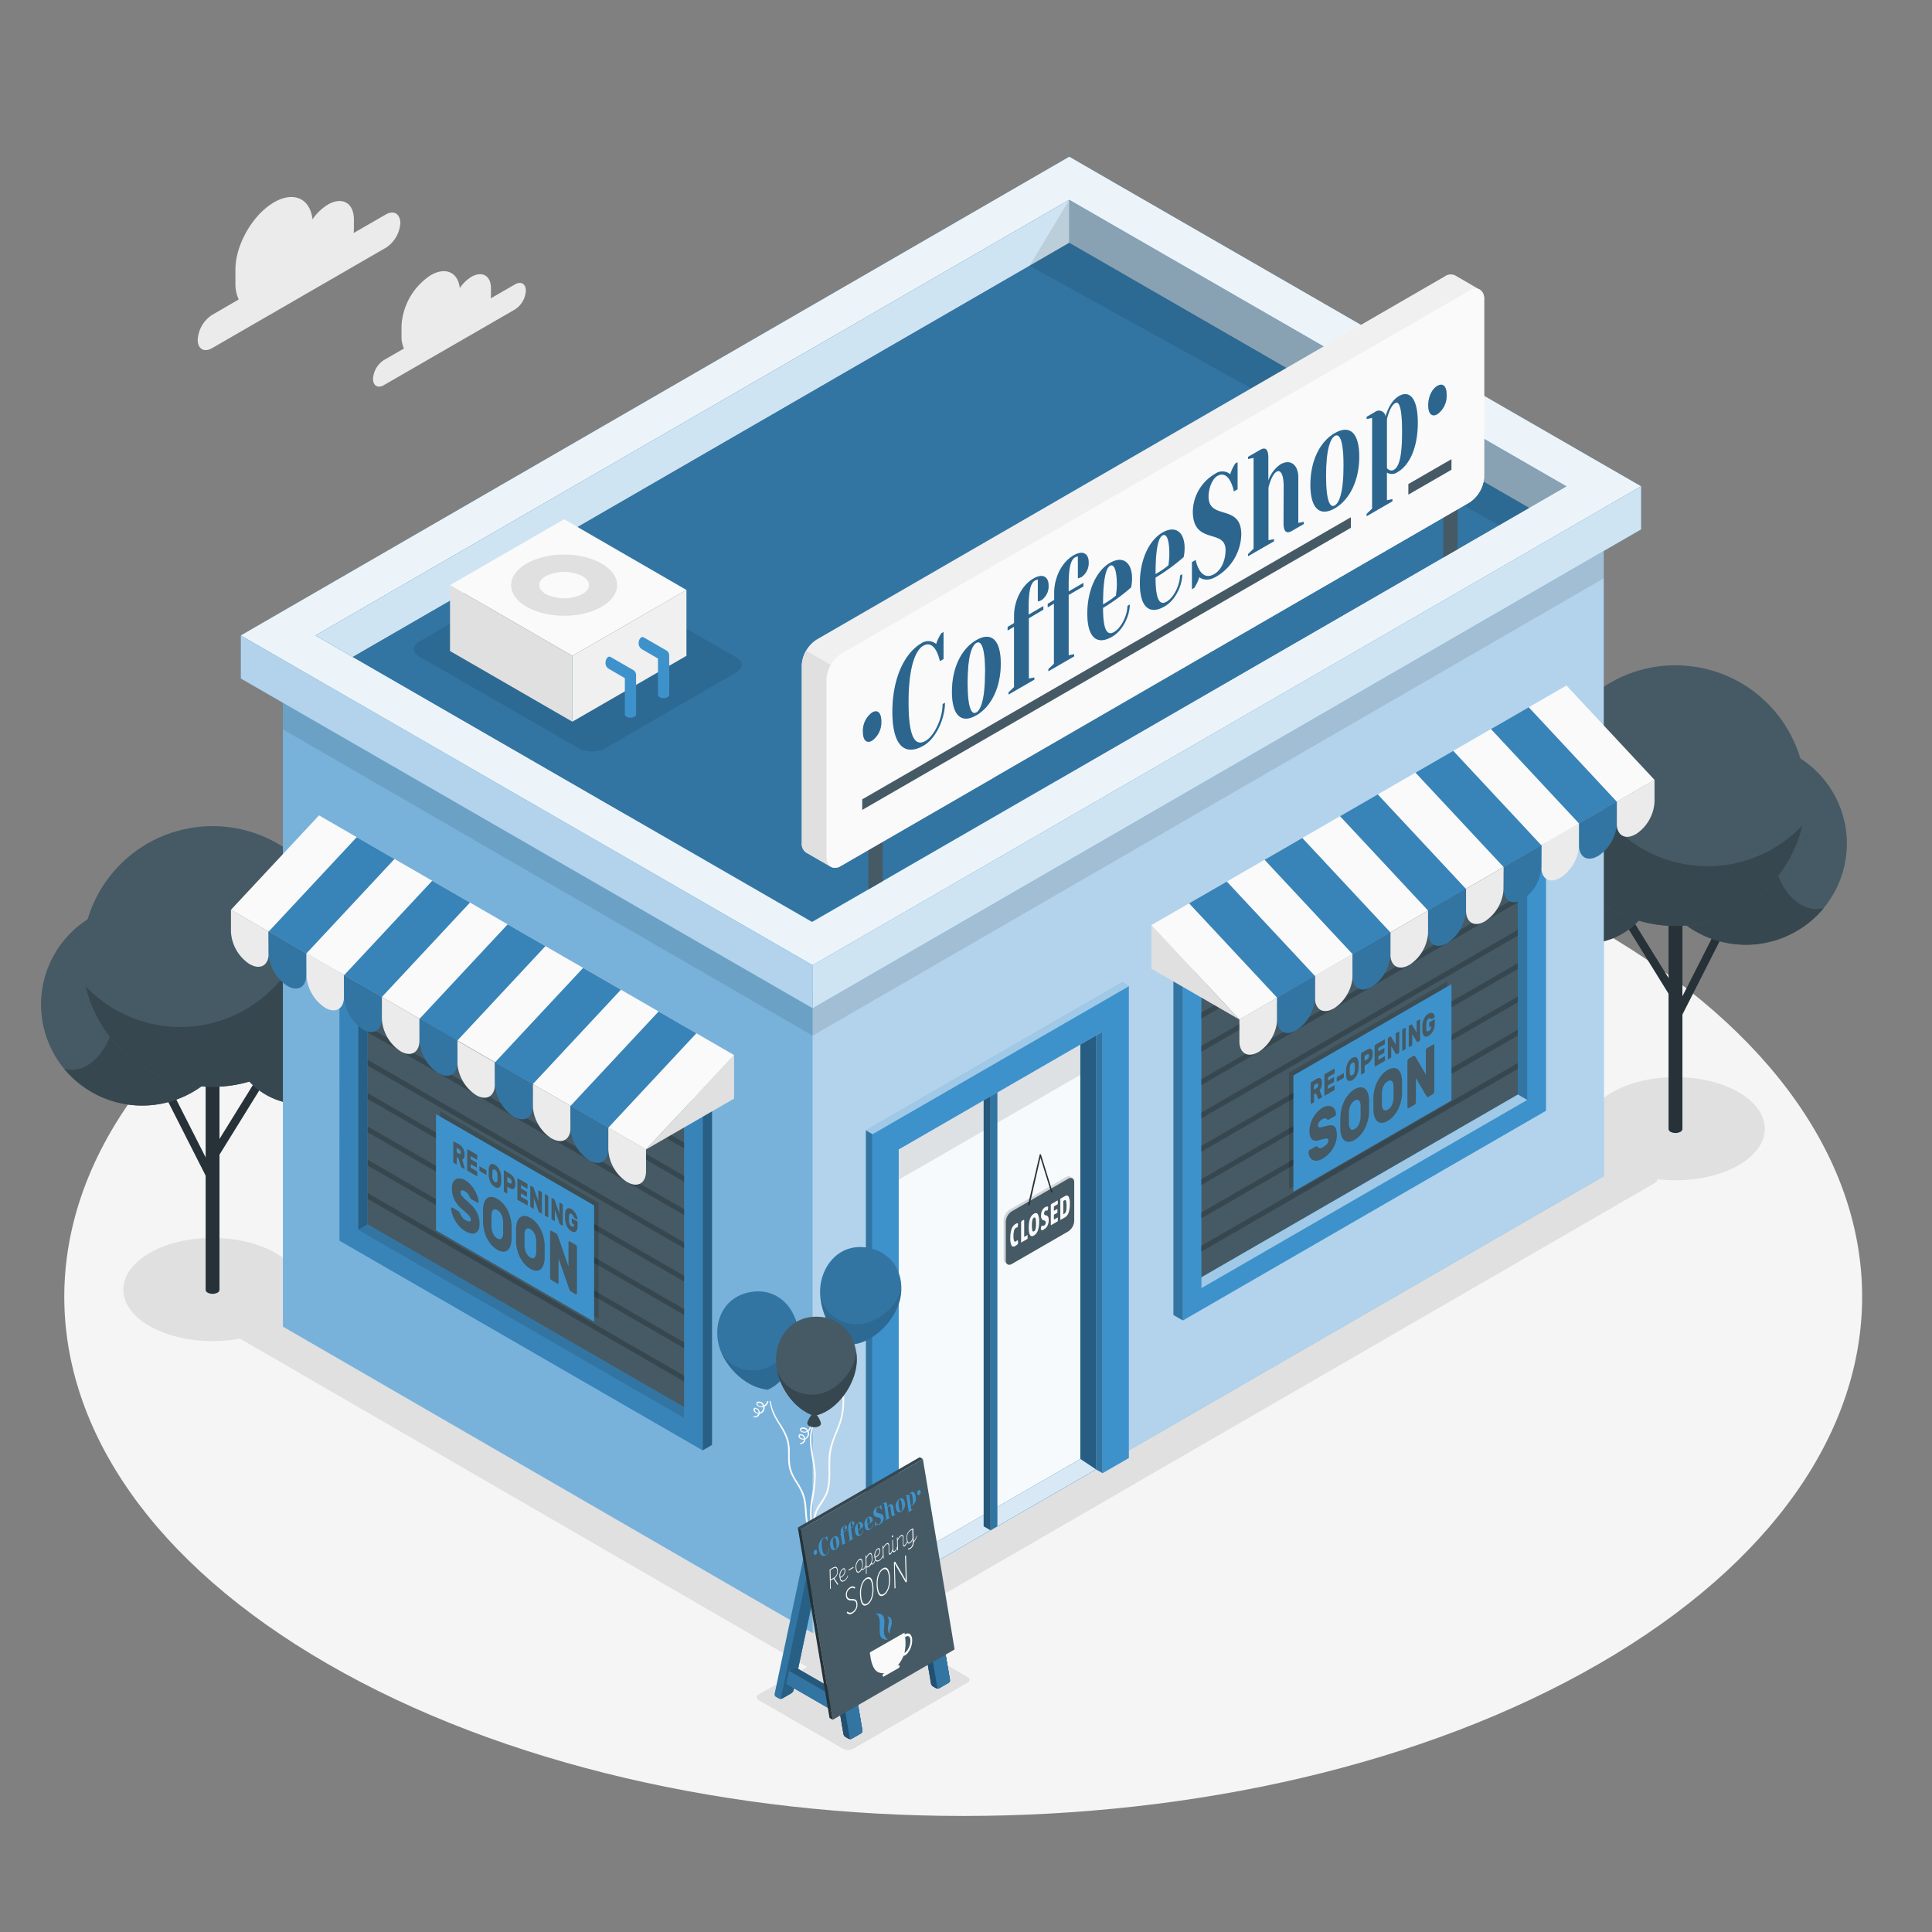 <svg xmlns="http://www.w3.org/2000/svg" viewBox="0 0 500 500"><rect x="0" y="0" width="500" height="500" fill="#808080" stroke="none"/><g id="freepik--Floor--inject-36"><path id="freepik--floor--inject-36" d="M84.79,430.61c-90.87-52.46-90.87-137.51,0-190s238.18-52.46,329,0,90.86,137.51,0,190S175.65,483.08,84.79,430.61Z" style="fill:#f5f5f5"/></g><g id="freepik--Shadows--inject-36"><path id="freepik--Shadow--inject-36" d="M417.27,282.67c-9,5.21-9,13.66,0,18.88s23.66,5.21,32.69,0,9-13.67,0-18.88S426.29,277.46,417.27,282.67Z" style="fill:#e0e0e0"/><path id="freepik--shadow--inject-36" d="M71.36,324.29c9,5.22,9,13.67,0,18.88s-23.67,5.21-32.69,0-9-13.66,0-18.88S62.33,319.08,71.36,324.29Z" style="fill:#e0e0e0"/><path id="freepik--shadow--inject-36" d="M57.25,343.62,209,431.47a2.9,2.9,0,0,0,2.6,0L428.36,306.1c.72-.42.72-1.09,0-1.5L276.6,217a2.84,2.84,0,0,0-2.6,0L57.25,342.12A.79.79,0,0,0,57.25,343.62Z" style="fill:#e0e0e0"/><path id="freepik--shadow--inject-36" d="M218.13,452.57,196.36,440c-.72-.42-.72-1.09,0-1.49l29.93-16.95a2.92,2.92,0,0,1,2.61,0L250.35,434a.79.79,0,0,1,0,1.5l-29.62,17.12A2.9,2.9,0,0,1,218.13,452.57Z" style="fill:#e0e0e0"/></g><g id="freepik--Trees--inject-36"><g id="freepik--Tree--inject-36"><rect width="26.21" height="2.14" x="426.44" y="251.05" transform="translate(15.82 530) rotate(-63.1)" style="fill:#263238"/><rect width="2.14" height="21.98" x="426.31" y="237" transform="translate(-66.54 262.06) rotate(-31.76)" style="fill:#263238"/><path d="M435.41,235.86v56.32a.91.91,0,0,1-.53.74,2.84,2.84,0,0,1-2.54,0,.9.9,0,0,1-.52-.74V235.86Z" style="fill:#263238"/><circle cx="451.83" cy="218.33" r="26.16" transform="translate(135.53 607.91) rotate(-76.72)" style="fill:#455a64"/><path d="M460,211.64c3.37-10.62,7-14.78,4.69-16.07A26.16,26.16,0,1,0,472,235C464.26,237.24,455.65,225.42,460,211.64Z" style="fill:#37474f"/><path d="M429,225.73a18.39,18.39,0,1,1-18.39-18.38A18.39,18.39,0,0,1,429,225.73Z" style="fill:#455a64"/><path d="M410.62,207.35a18.29,18.29,0,0,0-10.74,3.47c-.5,11.23,9,22.18,6.37,25.86S397,238.1,394.73,235a18.38,18.38,0,1,0,15.89-27.62Z" style="fill:#37474f"/><circle cx="433.61" cy="205.91" r="33.73" transform="translate(155.59 597.22) rotate(-80.01)" style="fill:#455a64"/><path d="M466.44,213.62a33.72,33.72,0,1,1-57.5-30.69c2.34-2.52,2.48-2.63.18-.19a34.23,34.23,0,0,0-.89,7.7,33.71,33.71,0,0,0,58.21,23.18Z" style="fill:#37474f"/></g><g id="freepik--tree--inject-36"><rect width="2.14" height="26.21" x="48.01" y="280.64" transform="translate(-127.63 54.01) rotate(-26.91)" style="fill:#263238"/><rect width="21.98" height="2.14" x="50.26" y="288.54" transform="translate(-217.24 189.26) rotate(-58.24)" style="fill:#263238"/><path d="M53.22,277.48v56.33a.89.89,0,0,0,.52.73,2.84,2.84,0,0,0,2.54,0,.89.89,0,0,0,.52-.73V277.48Z" style="fill:#263238"/><circle cx="36.79" cy="259.95" r="26.16" transform="translate(-58.74 15.41) rotate(-13.28)" style="fill:#455a64"/><path d="M28.6,253.26c-3.38-10.62-7-14.77-4.69-16.07a26.16,26.16,0,1,1-7.29,39.41C24.37,278.86,33,267,28.6,253.26Z" style="fill:#37474f"/><path d="M59.62,267.36A18.39,18.39,0,1,0,78,249,18.38,18.38,0,0,0,59.62,267.36Z" style="fill:#455a64"/><path d="M78,249a18.29,18.29,0,0,1,10.74,3.47c.5,11.23-9,22.18-6.37,25.86s9.23,1.42,11.52-1.7A18.38,18.38,0,1,1,78,249Z" style="fill:#37474f"/><circle cx="55.01" cy="247.53" r="33.73" transform="translate(-42.11 13.3) rotate(-9.99)" style="fill:#455a64"/><path d="M22.18,255.24a33.73,33.73,0,1,0,57.51-30.69c-2.35-2.52-2.49-2.62-.19-.19a33.72,33.72,0,0,1-57.32,30.88Z" style="fill:#37474f"/></g></g><g id="freepik--Building--inject-36"><g id="freepik--Store--inject-36"><g id="freepik--Wall--inject-36"><polygon points="210.31 422.61 73.22 343.31 73.22 164.96 210.31 244.22 210.31 422.61" style="fill:#3e92cc"/><polygon points="210.31 422.61 73.22 343.31 73.22 164.96 210.31 244.22 210.31 422.61" style="fill:#fff;opacity:.3"/></g><g id="freepik--wall--inject-36"><polygon points="210.31 422.61 415.05 304.4 415.05 125.86 210.31 244.22 210.31 422.61" style="fill:#3e92cc"/><polygon points="210.31 422.61 415.05 304.4 415.05 125.86 210.31 244.22 210.31 422.61" style="fill:#fff;opacity:.6"/></g><polygon id="freepik--shadow--inject-36" points="79.36 168.5 73.22 172.04 73.22 188.77 210.31 268.03 415.05 149.67 415.05 138.52 404.08 132.19 394.43 137.77 405.4 144.1 210.31 256.88 78.05 180.41 78.05 180.41 89.02 174.07 79.36 168.5" style="opacity:.1"/><g id="freepik--Roof--inject-36"><polyline points="276.73 51.71 276.73 62.85 395.74 131.44 405.4 125.86 276.73 51.71" style="fill:#3e92cc"/><polyline points="276.73 51.71 276.73 62.85 395.74 131.44 405.4 125.86 276.73 51.71" style="fill:#fff;opacity:.6"/><polyline points="276.73 51.71 276.73 62.85 395.74 131.44 405.4 125.86 276.73 51.71" style="opacity:.15"/><polyline points="210.31 249.79 62.33 164.45 62.33 175.6 210.31 260.94 210.31 249.79" style="fill:#3e92cc"/><polyline points="210.31 249.79 62.33 164.45 62.33 175.6 210.31 260.94 210.31 249.79" style="fill:#fff;opacity:.6"/><path d="M286.38,46.13l-9.65-5.57L62.33,164.45l148,85.34,214.4-123.93ZM210.16,238.58,81.64,164.45h0L276.73,51.71,405.4,125.86Z" style="fill:#3e92cc"/><path d="M286.38,46.13l-9.65-5.57L62.33,164.45l148,85.34,214.4-123.93ZM210.16,238.58,81.64,164.45h0L276.73,51.71,405.4,125.86Z" style="fill:#fff;opacity:.9"/><polygon points="424.71 125.86 424.71 137.01 210.31 260.94 210.31 249.79 424.71 125.86" style="fill:#3e92cc"/><polygon points="424.71 125.86 424.71 137.01 210.31 260.94 210.31 249.79 424.71 125.86" style="fill:#fff;opacity:.75"/><polygon points="276.73 51.71 276.73 62.85 91.3 170.02 81.64 164.45 276.73 51.71" style="fill:#3e92cc"/><polygon points="276.73 51.71 276.73 62.85 91.3 170.02 81.64 164.45 276.73 51.71" style="fill:#fff;opacity:.75"/><polygon points="276.73 62.85 395.74 131.44 210.16 238.58 91.3 170.02 276.73 62.85" style="fill:#3e92cc"/><polygon points="276.73 62.85 395.74 131.44 210.16 238.58 91.3 170.02 276.73 62.85" style="opacity:.2"/><polygon points="387.96 135.93 266.43 68.8 276.73 51.71 405.4 125.86 387.96 135.93" style="opacity:.1"/><path d="M142.48,146.37l-34,19.67c-1.85,1.07-1.85,2.8,0,3.87l41.37,23.78a7.44,7.44,0,0,0,6.72,0L190.58,174c1.85-1.07,1.85-2.81,0-3.87L149.2,146.37A7.44,7.44,0,0,0,142.48,146.37Z" style="opacity:.1"/><polygon points="145.99 134.38 116.46 151.43 148.12 169.73 177.65 152.68 145.99 134.38" style="fill:#fafafa"/><polygon points="116.46 151.43 116.46 168.48 148.12 186.77 148.12 169.73 116.46 151.43" style="fill:#e0e0e0"/><polygon points="177.65 152.68 177.65 169.72 148.12 186.77 148.12 169.73 177.65 152.68" style="fill:#f0f0f0"/><path d="M136.29,145.83c-5.36,3.1-5.36,8.11,0,11.21s14.05,3.09,19.41,0,5.36-8.11,0-11.2S141.65,142.74,136.29,145.83Z" style="fill:#e0e0e0"/><path d="M141.45,149c-2.51,1.33-2.51,3.49,0,4.83a10.82,10.82,0,0,0,9.09,0c2.51-1.33,2.51-3.49,0-4.82A10.85,10.85,0,0,0,141.45,149Z" style="fill:#fafafa"/><path d="M163.16,185.74c-.8,0-1.45-.37-1.45-.84v-9.39l-4.13-2.41a1.74,1.74,0,0,1-.85-1.84c.08-.89.73-1.53,1.25-1.26l5.91,3.41a1.46,1.46,0,0,1,.73,1.26V184.9C164.62,185.37,164,185.74,163.16,185.74Z" style="fill:#3e92cc"/><path d="M171.74,180.67c-.8,0-1.46-.38-1.46-.84v-9.4l-4.12-2.4a1.78,1.78,0,0,1-.86-1.85c.09-.88.74-1.53,1.26-1.25l5.91,3.41a1.45,1.45,0,0,1,.72,1.26v10.23C173.19,180.29,172.54,180.67,171.74,180.67Z" style="fill:#3e92cc"/></g><g id="freepik--Door--inject-36"><polygon points="283.63 267.98 283.63 380.28 232.6 409.74 232.59 297.45 283.63 267.98" style="fill:#3e92cc"/><polygon points="283.63 267.98 283.63 380.28 232.6 409.74 232.59 297.45 283.63 267.98" style="opacity:.25"/><polygon points="283.63 267.98 279.59 270.32 279.59 377.58 283.63 380.28 283.63 267.98" style="opacity:.15"/><polygon points="279.59 377.58 283.63 380.28 232.6 409.74 232.6 404.7 279.59 377.58" style="fill:#3e92cc"/><polygon points="279.59 377.58 283.63 380.28 232.6 409.74 232.6 404.7 279.59 377.58" style="fill:#fff;opacity:.8"/><polygon points="279.59 377.58 232.6 404.7 232.59 297.45 279.59 270.32 279.59 377.58" style="fill:#3e92cc"/><polygon points="279.58 377.58 232.6 404.7 232.59 297.45 279.58 270.32 279.58 377.58" style="fill:#fff;opacity:.95"/><polygon points="279.58 270.32 279.58 278.18 232.59 305.31 232.59 297.45 279.58 270.32" style="opacity:.1"/><polygon points="258.12 282.69 256.35 283.71 256.35 396.03 258.12 395 258.12 282.69" style="fill:#3e92cc"/><polygon points="258.12 282.69 256.35 283.71 256.35 396.03 258.12 395 258.12 282.69" style="opacity:.2"/><polygon points="256.35 283.71 256.35 396.03 254.57 395.01 254.57 284.73 256.35 283.71" style="fill:#3e92cc"/><polygon points="256.35 283.71 256.35 396.03 254.57 395.01 254.57 284.73 256.35 283.71" style="opacity:.4"/><polygon points="283.63 380.28 285.35 381.26 285.35 266.99 283.63 267.98 283.63 380.28" style="fill:#3e92cc"/><polygon points="283.63 380.28 285.35 381.26 285.35 266.99 283.63 267.98 283.63 380.28" style="opacity:.2"/><polygon points="285.35 381.26 292.15 377.34 292.15 255.21 225.78 293.52 225.78 415.65 232.59 411.73 232.59 297.45 285.35 266.99 285.35 381.26" style="fill:#3e92cc"/><polygon points="292.15 255.21 225.78 293.52 224.09 292.54 290.46 254.22 292.15 255.21" style="fill:#3e92cc"/><polygon points="292.15 255.21 225.78 293.52 224.09 292.54 290.46 254.22 292.15 255.21" style="fill:#fff;opacity:.5"/><polygon points="225.78 415.65 225.78 293.52 224.09 292.54 224.09 414.68 225.78 415.65" style="fill:#3e92cc"/><polyline points="224.09 292.54 224.09 414.68 225.78 415.65 225.78 293.52" style="opacity:.2"/></g><g id="freepik--Closed--inject-36"><path d="M261.31,313.05l14.57-8.41c.87-.51,1.58-.1,1.58.91v10a3.51,3.51,0,0,1-1.58,2.73l-14.57,8.41c-.87.5-1.57.09-1.57-.91v-10A3.46,3.46,0,0,1,261.31,313.05Z" style="opacity:.15"/><path d="M261.87,313.47l14.57-8.41c.87-.5,1.57-.1,1.57.91v10a3.47,3.47,0,0,1-1.57,2.73l-14.57,8.41c-.87.5-1.57.09-1.57-.91v-10A3.47,3.47,0,0,1,261.87,313.47Z" style="fill:#455a64"/><path d="M261.79,322.34a4.1,4.1,0,0,1-.32-2,6.45,6.45,0,0,1,.34-2.3,2.39,2.39,0,0,1,1.05-1.3,1.16,1.16,0,0,1,.44-.17c.11,0,.16.06.16.24a2.25,2.25,0,0,1-.07.58c0,.18-.1.27-.17.28a.86.86,0,0,0-.33.11,1.13,1.13,0,0,0-.45.7,5.18,5.18,0,0,0-.15,1.4,3.46,3.46,0,0,0,.15,1.23.3.3,0,0,0,.48.16,1.11,1.11,0,0,0,.16-.12l.18-.16,0,0c.07,0,.12,0,.16.11a1.93,1.93,0,0,1,.05.49.78.78,0,0,1,0,.22.53.53,0,0,1-.12.2l-.23.21a2.73,2.73,0,0,1-.3.21C262.36,322.69,262,322.67,261.79,322.34Z" style="fill:#fafafa"/><path d="M264.26,321.53a.42.42,0,0,1,0-.21v-5a.51.51,0,0,1,.3-.42l.2-.12c.2-.11.3-.08.3.08v4.25l.76-.44a.08.08,0,0,1,.12,0,.9.9,0,0,1,0,.28v.25a1.39,1.39,0,0,1,0,.32.34.34,0,0,1-.12.16l-1.37.79C264.34,321.56,264.3,321.56,264.26,321.53Z" style="fill:#fafafa"/><path d="M266.24,317.7c0-1.88.45-3.07,1.34-3.59.44-.25.77-.21,1,.11a3.71,3.71,0,0,1,.34,1.94,6.56,6.56,0,0,1-.34,2.33,2.36,2.36,0,0,1-1,1.26C266.69,320.26,266.24,319.58,266.24,317.7Zm1.65.69a2.11,2.11,0,0,0,.16-.65,8.19,8.19,0,0,0,.06-1.11,6.87,6.87,0,0,0-.06-1.05.78.78,0,0,0-.16-.45.26.26,0,0,0-.3,0,.81.81,0,0,0-.3.33,2,2,0,0,0-.17.64,8.39,8.39,0,0,0-.06,1.11,6.87,6.87,0,0,0,.06,1,.74.74,0,0,0,.17.45.24.24,0,0,0,.3,0A.85.85,0,0,0,267.89,318.39Z" style="fill:#fafafa"/><path d="M269.8,318.37a.41.41,0,0,1-.36-.1.48.48,0,0,1-.06-.24,1.52,1.52,0,0,1,.08-.49c.05-.19.1-.3.16-.33a.14.14,0,0,1,.13,0l.13,0a.48.48,0,0,0,.36-.05.73.73,0,0,0,.27-.28.84.84,0,0,0,.12-.47.67.67,0,0,0-.06-.32.34.34,0,0,0-.15-.16l-.26-.09a.87.87,0,0,1-.56-.39,1.73,1.73,0,0,1-.18-.91,2.69,2.69,0,0,1,.3-1.28,2,2,0,0,1,.78-.86,1.47,1.47,0,0,1,.37-.13.47.47,0,0,1,.3,0c.06,0,.09.11.09.22a2.09,2.09,0,0,1-.06.47c0,.18-.09.28-.14.31a.28.28,0,0,1-.15,0,.6.6,0,0,0-.61.37.72.72,0,0,0-.08.35.51.51,0,0,0,.1.38.64.64,0,0,0,.31.16l.12,0a.89.89,0,0,1,.51.39,1.84,1.84,0,0,1,.15.86,3.33,3.33,0,0,1-.12.88,2.9,2.9,0,0,1-.37.82,1.93,1.93,0,0,1-.62.59A1.41,1.41,0,0,1,269.8,318.37Z" style="fill:#fafafa"/><path d="M272,317.06a.32.32,0,0,1-.05-.21V312a.68.68,0,0,1,.05-.27.36.36,0,0,1,.14-.16l1.51-.87c.05,0,.09,0,.11,0a.61.61,0,0,1,0,.28v.25a.86.86,0,0,1,0,.31.24.24,0,0,1-.11.16l-.9.52v1.15l.8-.47c.05,0,.09,0,.11,0a.83.83,0,0,1,0,.28v.25a1.32,1.32,0,0,1,0,.32.27.27,0,0,1-.11.16l-.8.46v1.27l.91-.52a.06.06,0,0,1,.1,0,.61.61,0,0,1,0,.28v.25a.86.86,0,0,1,0,.31.28.28,0,0,1-.1.16l-1.52.88C272.08,317.09,272,317.1,272,317.06Z" style="fill:#fafafa"/><path d="M274.41,315.66a.39.39,0,0,1,0-.22v-4.88a.62.62,0,0,1,0-.26.29.29,0,0,1,.15-.16l1-.56c.44-.26.77-.22,1,.12a3.89,3.89,0,0,1,.31,1.89,6.74,6.74,0,0,1-.31,2.25,2.29,2.29,0,0,1-1,1.25l-1,.56C274.49,315.69,274.44,315.69,274.41,315.66Zm1.09-1.59a.93.93,0,0,0,.39-.61,6.1,6.1,0,0,0,.12-1.41,4.28,4.28,0,0,0-.12-1.26c-.08-.22-.21-.27-.39-.17l-.32.19v3.45Z" style="fill:#fafafa"/><path d="M266.2,312h0a.18.18,0,0,1-.14-.21l3-12.93a.19.19,0,0,1,.17-.15h0a.19.19,0,0,1,.18.13l2.95,9.52a.18.18,0,0,1-.12.23.18.18,0,0,1-.23-.12l-2.75-8.88-2.8,12.28A.19.19,0,0,1,266.2,312Z" style="fill:#263238"/></g><polygon points="224.73 208.98 228.45 206.84 228.45 228.02 224.73 230.17 224.73 208.98" style="fill:#455a64"/><polygon points="373.51 122.98 377.23 120.83 377.23 142.12 373.51 144.27 373.51 122.98" style="fill:#455a64"/><g id="freepik--Sign--inject-36"><path d="M211.33,165.53l162.58-94a2.67,2.67,0,0,1,2.67-.27L383,75a2.67,2.67,0,0,1,1.09,2.45v46a8.46,8.46,0,0,1-3.82,6.62l-162.57,94a2.63,2.63,0,0,1-2.69.26l-6.39-3.69a2.68,2.68,0,0,1-1.12-2.47v-46A8.46,8.46,0,0,1,211.33,165.53Z" style="fill:#f0f0f0"/><path d="M217.71,224.05a2.63,2.63,0,0,1-2.69.26l-6.39-3.69a2.68,2.68,0,0,1-1.12-2.47v-46a7.84,7.84,0,0,1,1.12-3.76l6.38,3.69,41.9,29.34Z" style="fill:#e0e0e0"/><path d="M380.28,75.2l-162.57,94a8.43,8.43,0,0,0-3.82,6.62v46c0,2.43,1.71,3.42,3.82,2.2l162.57-94a8.46,8.46,0,0,0,3.82-6.62v-46C384.1,75,382.39,74,380.28,75.2Z" style="fill:#fafafa"/></g><g id="freepik--Text--inject-36"><path d="M225.71,191.68c-1.43.83-2.39-.09-2.39-2.3a5.86,5.86,0,0,1,2.39-5c1.43-.82,2.38.1,2.38,2.3A5.85,5.85,0,0,1,225.71,191.68Z" style="fill:#3e92cc"/><path d="M242.28,166.68a11.2,11.2,0,0,1,1.32-2.77l.59-.35v7l-.95.55s-1.08-5.81-4.3-4c-1.9,1.1-3.81,5.14-3.81,14.69s1.91,11.39,4.41,9.94c2.27-1.31,4.41-5.85,4.41-9.52l.6-.35c0,4.23-2.39,9.28-5.49,11.07-5,2.89-8.11-.1-8.11-8.73s3.11-15.19,7.54-17.75A3.15,3.15,0,0,1,242.28,166.68Z" style="fill:#3e92cc"/><path d="M259,171.73c0,6.06-2.38,11.11-6.32,13.39s-6.32,0-6.32-6.09,2.38-11.11,6.32-13.38S259,165.67,259,171.73Zm-4.05,2.35c0-7.17-1.2-8.31-2.27-7.7s-2.27,3.15-2.27,10.31,1.2,8.31,2.27,7.69S254.93,181.24,254.93,174.08Z" style="fill:#3e92cc"/><path d="M260.77,163.17v-.92l1.67-1v-1.84c0-3.85,1.91-7.89,5-9.68,2.62-1.52,3.93-.25,3.93,1.76a4.38,4.38,0,0,1-1.78,3.79,3.37,3.37,0,0,1-1,.37V150a1.72,1.72,0,0,0-.71.23c-1,.55-1.67,2.06-1.67,7v1.84l3.81-2.21v.92L266.26,160v15.6l1.43-.27v.55L261,179.75v-.56l1.43-1.37V162.21Z" style="fill:#3e92cc"/><path d="M271.15,157.18v-.92l1.67-1v-1.84c0-3.85,1.9-7.89,5-9.68,2.62-1.52,3.93-.26,3.93,1.76a4.39,4.39,0,0,1-1.79,3.79,3.25,3.25,0,0,1-1,.37V144a1.86,1.86,0,0,0-.72.22c-.95.56-1.67,2.07-1.67,7v1.84l3.82-2.21v.92l-3.82,2.2v15.61l1.43-.27v.55l-6.68,3.86v-.56l1.44-1.37V156.22Z" style="fill:#3e92cc"/><path d="M281.4,158.79c0-6.06,2.39-11.11,5.85-13.11s5.72,0,5.72,4a11.7,11.7,0,0,1-.24,2.34,50.74,50.74,0,0,1-7.27,5.31c0,6.06,1.19,7.2,2.86,6.24,1.91-1.1,3.46-4.38,3.46-6.77l.6-.35c0,2.94-1.79,6.73-4.54,8.31C283.79,167.14,281.4,164.85,281.4,158.79Zm7.4-4.64a19.76,19.76,0,0,0,.24-2.89c0-4.41-1-5.33-1.79-4.84s-1.79,2.5-1.79,10A21.93,21.93,0,0,0,288.8,154.15Z" style="fill:#3e92cc"/><path d="M295,150.94c0-6.06,2.38-11.11,5.84-13.11s5.73,0,5.73,4a11.7,11.7,0,0,1-.24,2.34,50.49,50.49,0,0,1-7.28,5.31c0,6.06,1.2,7.2,2.87,6.24,1.9-1.1,3.46-4.38,3.46-6.77l.59-.35c0,2.94-1.79,6.73-4.53,8.31C297.38,159.29,295,157,295,150.94Zm7.39-4.64a19.76,19.76,0,0,0,.24-2.89c0-4.41-.95-5.33-1.79-4.84s-1.79,2.5-1.79,10A21.93,21.93,0,0,0,302.39,146.3Z" style="fill:#3e92cc"/><path d="M317.18,142.36c0-5.7-8.47-1.18-8.47-10a11.55,11.55,0,0,1,5.85-9.8,3.18,3.18,0,0,1,3.82.18,11.16,11.16,0,0,1,1.31-2.78l.59-.34v7l-.95.55s-1.08-5.81-4.29-4c-1.2.69-2.27,3-2.27,5.35,0,6.24,8.47,1.72,8.47,9.8a13,13,0,0,1-6.56,10.95c-2.74,1.58-4.3.09-4.3.09a11.16,11.16,0,0,1-1.31,2.78l-.59.34v-7l.95-.56s1.07,5.81,4.77,3.68C316,147.64,317.18,145.11,317.18,142.36Z" style="fill:#3e92cc"/><path d="M332.21,125.78c0-3.3-.95-4.22-1.79-3.74-1.43.83-2.15,4.18-2.15,4.18v13.59l1.44-.28v.55L323,143.94v-.55l1.43-1.38v-23.5l-1.43.27v-.55l3.1-1.79q2.14-1.25,2.14,2.07v5.87a8.43,8.43,0,0,1,3.11-4.18c2.74-1.58,4.65.26,4.65,3.38v11.75l1.43-.27v.55l-3.1,1.79c-1.44.82-2.15.14-2.15-2.07Z" style="fill:#3e92cc"/><path d="M351.77,118.16c0,6.06-2.39,11.11-6.32,13.39s-6.32,0-6.32-6.09,2.38-11.11,6.32-13.38S351.77,112.1,351.77,118.16Zm-4.06,2.35c0-7.17-1.19-8.32-2.26-7.7s-2.27,3.15-2.27,10.31,1.2,8.31,2.27,7.69S347.71,127.67,347.71,120.51Z" style="fill:#3e92cc"/><path d="M355.11,108.16l-1.43.27v-.55l2.14-1.24a1.7,1.7,0,0,1,2.75,1.17s.95-3.86,3.46-5.3c2.74-1.59,4.89.48,4.89,6.91s-2.15,11-5.25,12.76a2.46,2.46,0,0,1-2.74.12v7.16l1.43-.28v.55l-6.68,3.86V133l1.43-1.38Zm3.82,13s.83,1,1.78.44c1.2-.69,2.15-2.71,2.15-9.87,0-7-.95-7.9-1.79-7.41-1.43.82-2.14,4.17-2.14,4.17Z" style="fill:#3e92cc"/><path d="M372,107.19c-1.43.83-2.38-.09-2.38-2.29s.95-4.23,2.38-5.05,2.39.09,2.39,2.29A5.82,5.82,0,0,1,372,107.19Z" style="fill:#3e92cc"/><g style="opacity:.3"><path d="M225.71,191.68c-1.43.83-2.39-.09-2.39-2.3a5.86,5.86,0,0,1,2.39-5c1.43-.82,2.38.1,2.38,2.3A5.85,5.85,0,0,1,225.71,191.68Z"/><path d="M242.28,166.68a11.2,11.2,0,0,1,1.32-2.77l.59-.35v7l-.95.55s-1.08-5.81-4.3-4c-1.9,1.1-3.81,5.14-3.81,14.69s1.91,11.39,4.41,9.94c2.27-1.31,4.41-5.85,4.41-9.52l.6-.35c0,4.23-2.39,9.28-5.49,11.07-5,2.89-8.11-.1-8.11-8.73s3.11-15.19,7.54-17.75A3.15,3.15,0,0,1,242.28,166.68Z"/><path d="M259,171.73c0,6.06-2.38,11.11-6.32,13.39s-6.32,0-6.32-6.09,2.38-11.11,6.32-13.38S259,165.67,259,171.73Zm-4.05,2.35c0-7.17-1.2-8.31-2.27-7.7s-2.27,3.15-2.27,10.31,1.2,8.31,2.27,7.69S254.93,181.24,254.93,174.08Z"/><path d="M260.77,163.17v-.92l1.67-1v-1.84c0-3.85,1.91-7.89,5-9.68,2.62-1.52,3.93-.25,3.93,1.76a4.38,4.38,0,0,1-1.78,3.79,3.37,3.37,0,0,1-1,.37V150a1.72,1.72,0,0,0-.71.23c-1,.55-1.67,2.06-1.67,7v1.84l3.81-2.21v.92L266.26,160v15.6l1.43-.27v.55L261,179.75v-.56l1.43-1.37V162.21Z"/><path d="M271.15,157.18v-.92l1.67-1v-1.84c0-3.85,1.9-7.89,5-9.68,2.62-1.52,3.93-.26,3.93,1.76a4.39,4.39,0,0,1-1.79,3.79,3.25,3.25,0,0,1-1,.37V144a1.86,1.86,0,0,0-.72.22c-.95.56-1.67,2.07-1.67,7v1.84l3.82-2.21v.92l-3.82,2.2v15.61l1.43-.27v.55l-6.68,3.86v-.56l1.44-1.37V156.22Z"/><path d="M281.4,158.79c0-6.06,2.39-11.11,5.85-13.11s5.72,0,5.72,4a11.7,11.7,0,0,1-.24,2.34,50.74,50.74,0,0,1-7.27,5.31c0,6.06,1.19,7.2,2.86,6.24,1.91-1.1,3.46-4.38,3.46-6.77l.6-.35c0,2.94-1.79,6.73-4.54,8.31C283.79,167.14,281.4,164.85,281.4,158.79Zm7.4-4.64a19.76,19.76,0,0,0,.24-2.89c0-4.41-1-5.33-1.79-4.84s-1.79,2.5-1.79,10A21.93,21.93,0,0,0,288.8,154.15Z"/><path d="M295,150.94c0-6.06,2.38-11.11,5.84-13.11s5.73,0,5.73,4a11.7,11.7,0,0,1-.24,2.34,50.49,50.49,0,0,1-7.28,5.31c0,6.06,1.2,7.2,2.87,6.24,1.9-1.1,3.46-4.38,3.46-6.77l.59-.35c0,2.94-1.79,6.73-4.53,8.31C297.38,159.29,295,157,295,150.94Zm7.39-4.64a19.76,19.76,0,0,0,.24-2.89c0-4.41-.95-5.33-1.79-4.84s-1.79,2.5-1.79,10A21.93,21.93,0,0,0,302.39,146.3Z"/><path d="M317.18,142.36c0-5.7-8.47-1.18-8.47-10a11.55,11.55,0,0,1,5.85-9.8,3.18,3.18,0,0,1,3.82.18,11.16,11.16,0,0,1,1.31-2.78l.59-.34v7l-.95.55s-1.08-5.81-4.29-4c-1.2.69-2.27,3-2.27,5.35,0,6.24,8.47,1.72,8.47,9.8a13,13,0,0,1-6.56,10.95c-2.74,1.58-4.3.09-4.3.09a11.16,11.16,0,0,1-1.31,2.78l-.59.34v-7l.95-.56s1.07,5.81,4.77,3.68C316,147.64,317.18,145.11,317.18,142.36Z"/><path d="M332.21,125.78c0-3.3-.95-4.22-1.79-3.74-1.43.83-2.15,4.18-2.15,4.18v13.59l1.44-.28v.55L323,143.94v-.55l1.43-1.38v-23.5l-1.43.27v-.55l3.1-1.79q2.14-1.25,2.14,2.07v5.87a8.43,8.43,0,0,1,3.11-4.18c2.74-1.58,4.65.26,4.65,3.38v11.75l1.43-.27v.55l-3.1,1.79c-1.44.82-2.15.14-2.15-2.07Z"/><path d="M351.77,118.16c0,6.06-2.39,11.11-6.32,13.39s-6.32,0-6.32-6.09,2.38-11.11,6.32-13.38S351.77,112.1,351.77,118.16Zm-4.06,2.35c0-7.17-1.19-8.32-2.26-7.7s-2.27,3.15-2.27,10.31,1.2,8.31,2.27,7.69S347.71,127.67,347.71,120.51Z"/><path d="M355.11,108.16l-1.43.27v-.55l2.14-1.24a1.7,1.7,0,0,1,2.75,1.17s.95-3.86,3.46-5.3c2.74-1.59,4.89.48,4.89,6.91s-2.15,11-5.25,12.76a2.46,2.46,0,0,1-2.74.12v7.16l1.43-.28v.55l-6.68,3.86V133l1.43-1.38Zm3.82,13s.83,1,1.78.44c1.2-.69,2.15-2.71,2.15-9.87,0-7-.95-7.9-1.79-7.41-1.43.82-2.14,4.17-2.14,4.17Z"/><path d="M372,107.19c-1.43.83-2.38-.09-2.38-2.29s.95-4.23,2.38-5.05,2.39.09,2.39,2.29A5.82,5.82,0,0,1,372,107.19Z"/></g><polygon points="349.6 133.86 349.6 136.6 223.14 209.61 223.14 206.87 349.6 133.86" style="fill:#455a64"/><polygon points="375.64 118.83 375.64 121.57 364.48 128.01 364.48 125.27 375.64 118.83" style="fill:#455a64"/></g><g id="freepik--Window--inject-36"><polygon points="306.1 253 306.1 341.72 400.07 287.45 400.07 198.76 306.1 253" style="fill:#3e92cc"/><polygon points="306.1 253 306.1 341.72 400.07 287.45 400.07 198.76 306.1 253" style="fill:#3e92cc"/><polygon points="392.82 208.52 310.93 255.81 310.93 330.57 392.82 283.27 392.82 208.52" style="fill:#455a64"/><polygon points="310.93 323.91 310.93 322.4 392.82 275.11 392.82 276.63 310.93 323.91" style="fill:#37474f"/><polygon points="310.93 315.29 310.93 313.78 392.82 266.49 392.82 268.01 310.93 315.29" style="fill:#37474f"/><polygon points="310.93 306.67 310.93 305.16 392.82 257.88 392.82 259.39 310.93 306.67" style="fill:#37474f"/><polygon points="310.93 298.05 310.93 296.54 392.82 249.25 392.82 250.77 310.93 298.05" style="fill:#37474f"/><polygon points="310.93 289.43 310.93 287.92 392.82 240.64 392.82 242.15 310.93 289.43" style="fill:#37474f"/><polygon points="310.93 280.81 310.93 279.3 392.82 232.02 392.82 233.53 310.93 280.81" style="fill:#37474f"/><polygon points="310.93 272.19 310.93 270.68 392.82 223.4 392.82 224.91 310.93 272.19" style="fill:#37474f"/><polygon points="310.93 263.57 310.93 262.06 392.82 214.78 392.82 216.29 310.93 263.57" style="fill:#37474f"/><polygon points="395.24 284.67 392.82 283.27 392.82 208.51 395.24 207.11 395.24 284.67" style="fill:#3e92cc"/><polygon points="395.24 284.67 392.82 283.27 392.82 208.51 395.24 207.11 395.24 284.67" style="opacity:.2"/><polygon points="306.1 341.72 303.68 340.32 303.68 251.61 306.1 253 306.1 341.72" style="fill:#3e92cc"/><polygon points="306.1 341.72 303.68 340.32 303.68 251.61 306.1 253 306.1 341.72" style="opacity:.2"/><polygon points="395.24 284.67 392.83 283.27 310.93 330.57 310.93 333.36 395.24 284.67" style="fill:#3e92cc"/><polygon points="395.24 284.67 392.83 283.27 310.93 330.57 310.93 333.36 395.24 284.67" style="fill:#fff;opacity:.5"/><polygon points="400.07 198.76 397.66 197.37 303.68 251.61 306.1 253.02 400.07 198.76" style="fill:#3e92cc"/><polygon points="400.07 198.76 397.66 197.37 303.68 251.61 306.1 253.02 400.07 198.76" style="fill:#fff;opacity:.5"/></g><polygon points="297.97 250.7 297.97 239.42 320.76 263.85 297.97 250.7" style="fill:#e0e0e0"/><path d="M428.19,207.5a10.74,10.74,0,0,1-4.86,8.41l-.05,0c-2.68,1.55-4.86.29-4.86-2.8v-5.67l9.77-5.64Z" style="fill:#ebebeb"/><path d="M408.66,218.77a10.76,10.76,0,0,1-4.86,8.42l-.05,0c-2.69,1.55-4.86.29-4.86-2.81v-5.66l9.77-5.64Z" style="fill:#ebebeb"/><path d="M389.12,230.05a10.71,10.71,0,0,1-4.85,8.41l0,0c-2.69,1.55-4.86.3-4.86-2.8V230l9.76-5.64Z" style="fill:#ebebeb"/><path d="M369.59,241.33a10.71,10.71,0,0,1-4.86,8.41l-.05,0c-2.68,1.55-4.85.29-4.85-2.8V241.3l9.76-5.64Z" style="fill:#ebebeb"/><path d="M350.06,252.6A10.73,10.73,0,0,1,345.2,261l-.05,0c-2.68,1.55-4.85.29-4.85-2.81v-5.67l9.76-5.63Z" style="fill:#ebebeb"/><path d="M330.53,263.88a10.72,10.72,0,0,1-4.86,8.41l-.05,0c-2.68,1.55-4.86.3-4.86-2.8v-5.67l9.77-5.64Z" style="fill:#ebebeb"/><polygon points="320.76 263.85 428.19 201.83 405.4 177.4 297.97 239.42 320.76 263.85" style="fill:#fafafa"/><polygon points="330.53 258.21 307.74 233.78 317.5 228.15 340.3 252.57 330.53 258.21" style="fill:#3e92cc"/><polygon points="350.06 246.94 327.27 222.51 337.03 216.87 359.83 241.3 350.06 246.94" style="fill:#3e92cc"/><polygon points="369.59 235.66 346.8 211.23 356.56 205.59 379.36 230.02 369.59 235.66" style="fill:#3e92cc"/><polygon points="389.12 224.38 366.33 199.96 376.1 194.32 398.89 218.75 389.12 224.38" style="fill:#3e92cc"/><polygon points="408.65 213.11 385.86 188.68 395.63 183.04 418.42 207.47 408.65 213.11" style="fill:#3e92cc"/><path d="M418.42,213.14a10.73,10.73,0,0,1-4.86,8.41l-.05,0c-2.68,1.55-4.86.29-4.86-2.81v-5.66l9.77-5.64Z" style="fill:#3e92cc"/><path d="M398.89,224.41a10.76,10.76,0,0,1-4.86,8.42l0,0c-2.68,1.54-4.86.29-4.86-2.81v-5.67l9.77-5.64Z" style="fill:#3e92cc"/><path d="M379.36,235.69a10.74,10.74,0,0,1-4.86,8.41l-.05,0c-2.68,1.55-4.86.3-4.86-2.8v-5.67l9.77-5.64Z" style="fill:#3e92cc"/><path d="M359.83,247a10.75,10.75,0,0,1-4.86,8.41l-.05,0c-2.68,1.55-4.86.29-4.86-2.81v-5.66l9.77-5.64Z" style="fill:#3e92cc"/><path d="M340.3,258.24a10.76,10.76,0,0,1-4.86,8.42l-.05,0c-2.69,1.54-4.86.29-4.86-2.81v-5.67l9.77-5.64Z" style="fill:#3e92cc"/><g style="opacity:.2"><path d="M418.42,213.14a10.73,10.73,0,0,1-4.86,8.41l-.05,0c-2.68,1.55-4.86.29-4.86-2.81v-5.66l9.77-5.64Z"/><path d="M398.89,224.41a10.76,10.76,0,0,1-4.86,8.42l0,0c-2.68,1.54-4.86.29-4.86-2.81v-5.67l9.77-5.64Z"/><path d="M379.36,235.69a10.74,10.74,0,0,1-4.86,8.41l-.05,0c-2.68,1.55-4.86.3-4.86-2.8v-5.67l9.77-5.64Z"/><path d="M359.83,247a10.75,10.75,0,0,1-4.86,8.41l-.05,0c-2.68,1.55-4.86.29-4.86-2.81v-5.66l9.77-5.64Z"/><path d="M340.3,258.24a10.76,10.76,0,0,1-4.86,8.42l-.05,0c-2.69,1.54-4.86.29-4.86-2.81v-5.67l9.77-5.64Z"/></g><g style="opacity:.1"><polygon points="330.53 258.21 307.74 233.78 317.5 228.15 340.3 252.57 330.53 258.21"/><polygon points="350.06 246.94 327.27 222.51 337.03 216.87 359.83 241.3 350.06 246.94"/><polygon points="369.59 235.66 346.8 211.23 356.56 205.59 379.36 230.02 369.59 235.66"/><polygon points="389.12 224.38 366.33 199.96 376.1 194.32 398.89 218.75 389.12 224.38"/><polygon points="408.65 213.11 385.86 188.68 395.63 183.04 418.42 207.47 408.65 213.11"/></g><polygon points="333.58 277.64 374.5 254.02 374.5 284.08 333.58 307.7 333.58 277.64" style="opacity:.15"/><polygon points="334.73 278.33 375.64 254.71 375.64 284.77 334.73 308.4 334.73 278.33" style="fill:#3e92cc"/><path d="M340.65,279.25a1.91,1.91,0,0,1,.61-.24.64.64,0,0,1,.46.07.7.7,0,0,1,.29.4,2.27,2.27,0,0,1,.1.75,3.38,3.38,0,0,1-.16,1.09,3,3,0,0,1-.45.87l.64,1.52a.25.25,0,0,1,0,.08.4.4,0,0,1,0,.15.27.27,0,0,1-.08.1l-.71.4c-.06,0-.11.05-.14,0a.26.26,0,0,1-.07-.11l-.58-1.37-.48.27V285a.39.39,0,0,1,0,.18.29.29,0,0,1-.1.12l-.67.39s-.08,0-.1,0,0-.07,0-.13v-5.15a.39.39,0,0,1,0-.18.2.2,0,0,1,.1-.12Zm-.59,2.76.59-.34a1,1,0,0,0,.36-.34.91.91,0,0,0,.14-.54c0-.23,0-.35-.14-.38a.44.44,0,0,0-.36.08l-.59.34Z" style="fill:#455a64"/><path d="M345.31,280.87a.08.08,0,0,1,.1,0,.22.22,0,0,1,0,.13v.84a.58.58,0,0,1,0,.18.32.32,0,0,1-.1.12l-2.46,1.42a.08.08,0,0,1-.1,0,.17.17,0,0,1,0-.13v-5.15a.39.39,0,0,1,0-.18.25.25,0,0,1,.1-.12l2.42-1.39a.06.06,0,0,1,.09,0,.17.17,0,0,1,.05.13v.85a.41.41,0,0,1-.05.17.24.24,0,0,1-.09.12l-1.6.92v.87l1.48-.86a.08.08,0,0,1,.1,0s0,.07,0,.13v.84a.39.39,0,0,1,0,.18.25.25,0,0,1-.1.12l-1.48.86v.89Z" style="fill:#455a64"/><path d="M346.05,279.94a.08.08,0,0,1-.1,0,.22.22,0,0,1,0-.13V279a.58.58,0,0,1,0-.18.32.32,0,0,1,.1-.12l1.64-.94a.08.08,0,0,1,.1,0,.17.17,0,0,1,0,.12v.81a.47.47,0,0,1,0,.17.49.49,0,0,1-.1.13Z" style="fill:#455a64"/><path d="M348.35,276.88a5.87,5.87,0,0,1,.13-.91,4.1,4.1,0,0,1,.32-.87,3.38,3.38,0,0,1,.5-.75,2.56,2.56,0,0,1,.67-.56,1.35,1.35,0,0,1,.68-.22.8.8,0,0,1,.5.17,1.16,1.16,0,0,1,.31.51,2.47,2.47,0,0,1,.13.77c0,.22,0,.46,0,.71s0,.49,0,.71a4.08,4.08,0,0,1-.13.91,4.37,4.37,0,0,1-.31.88,4.26,4.26,0,0,1-.5.75,3,3,0,0,1-.68.56,1.46,1.46,0,0,1-.67.22.71.71,0,0,1-.5-.18,1.14,1.14,0,0,1-.32-.5,3.43,3.43,0,0,1-.13-.77c0-.22,0-.45,0-.7S348.35,277.12,348.35,276.88Zm2.28.07c0-.1,0-.2,0-.32s0-.24,0-.36,0-.25,0-.36,0-.21,0-.3a1.63,1.63,0,0,0-.05-.34.44.44,0,0,0-.13-.21.24.24,0,0,0-.2-.08.48.48,0,0,0-.28.08,1.27,1.27,0,0,0-.28.24,1.65,1.65,0,0,0-.2.31,1.9,1.9,0,0,0-.12.36,2.57,2.57,0,0,0-.06.4c0,.1,0,.2,0,.32v.71c0,.12,0,.22,0,.31a1,1,0,0,0,.18.56c.11.12.27.11.48,0a1.14,1.14,0,0,0,.48-.54A2.41,2.41,0,0,0,350.63,277Z" style="fill:#455a64"/><path d="M353.82,271.65a1.56,1.56,0,0,1,.6-.23.58.58,0,0,1,.45.09.81.81,0,0,1,.29.42,2.59,2.59,0,0,1,.1.76,4.16,4.16,0,0,1-.1.88,3.26,3.26,0,0,1-.29.74,3.51,3.51,0,0,1-.45.62,3,3,0,0,1-.6.46l-.66.38v1.63a.41.41,0,0,1-.05.18.24.24,0,0,1-.09.12l-.68.39a.08.08,0,0,1-.1,0,.15.15,0,0,1,0-.12V272.8a.39.39,0,0,1,0-.18.25.25,0,0,1,.1-.12Zm-.66,2.88.63-.37a.89.89,0,0,0,.36-.36,1,1,0,0,0,.15-.56c0-.22-.05-.36-.15-.4a.36.36,0,0,0-.36.06l-.63.37Z" style="fill:#455a64"/><path d="M358.35,273.34a.08.08,0,0,1,.1,0s0,.07,0,.13v.84a.39.39,0,0,1,0,.18.25.25,0,0,1-.1.12L355.89,276a.06.06,0,0,1-.09,0,.17.17,0,0,1-.05-.13v-5.15a.41.41,0,0,1,.05-.18.24.24,0,0,1,.09-.12l2.42-1.4a.08.08,0,0,1,.1,0,.17.17,0,0,1,0,.13V270a.39.39,0,0,1,0,.18.25.25,0,0,1-.1.12l-1.6.92v.87l1.49-.86a.06.06,0,0,1,.09,0,.15.15,0,0,1,0,.12v.85a.41.41,0,0,1,0,.18.29.29,0,0,1-.09.12l-1.49.85v.9Z" style="fill:#455a64"/><path d="M361.45,272.83c-.06,0-.11,0-.15,0l-.07-.07-1.18-2v2.69a.58.58,0,0,1,0,.18.25.25,0,0,1-.1.12l-.68.39a.08.08,0,0,1-.1,0s0-.06,0-.12v-5.16a.39.39,0,0,1,0-.18.4.4,0,0,1,.1-.12l.54-.31a.14.14,0,0,1,.14,0l.07.07,1.19,2.05v-2.7a.39.39,0,0,1,0-.18.4.4,0,0,1,.1-.12l.68-.39a.06.06,0,0,1,.09,0,.17.17,0,0,1,.05.13v5.15a.41.41,0,0,1-.05.18.24.24,0,0,1-.09.12Z" style="fill:#455a64"/><path d="M363,271.94a.08.08,0,0,1-.1,0,.2.2,0,0,1,0-.13v-5.15a.58.58,0,0,1,0-.18.25.25,0,0,1,.1-.12l.68-.39a.08.08,0,0,1,.1,0s0,.06,0,.12v5.16a.39.39,0,0,1,0,.18.4.4,0,0,1-.1.12Z" style="fill:#455a64"/><path d="M366.9,269.69a.14.14,0,0,1-.15,0l-.07-.07-1.18-2v2.7a.37.37,0,0,1-.05.17.24.24,0,0,1-.09.12l-.68.4a.08.08,0,0,1-.1,0,.17.17,0,0,1,0-.13v-5.15a.39.39,0,0,1,0-.18.25.25,0,0,1,.1-.12l.54-.31c.06,0,.1,0,.14,0a.15.15,0,0,1,.07.07l1.19,2v-2.7a.38.38,0,0,1,0-.17.2.2,0,0,1,.1-.12l.68-.39a.06.06,0,0,1,.09,0,.17.17,0,0,1,.05.13v5.16a.37.37,0,0,1-.05.17.24.24,0,0,1-.09.12Z" style="fill:#455a64"/><path d="M369.79,263.62a1.05,1.05,0,0,0-.3.25,1.29,1.29,0,0,0-.19.32,1.37,1.37,0,0,0-.11.36,2.32,2.32,0,0,0-.05.38c0,.07,0,.17,0,.29v.38c0,.13,0,.26,0,.38a2.36,2.36,0,0,0,0,.29,1.55,1.55,0,0,0,0,.32.55.55,0,0,0,.12.23.25.25,0,0,0,.2.09.64.64,0,0,0,.29-.09,1.16,1.16,0,0,0,.25-.2,1.39,1.39,0,0,0,.21-.27,1.22,1.22,0,0,0,.14-.35,1.52,1.52,0,0,0,.05-.44l-.43.25a.08.08,0,0,1-.1,0,.17.17,0,0,1,0-.13v-.85a.35.35,0,0,1,0-.17.25.25,0,0,1,.1-.12l1.25-.73a.08.08,0,0,1,.1,0,.17.17,0,0,1,0,.13v1a4.07,4.07,0,0,1-.12,1,5,5,0,0,1-.34.89,3.85,3.85,0,0,1-.52.73,2.52,2.52,0,0,1-.63.51,1.32,1.32,0,0,1-.67.22.75.75,0,0,1-.5-.18,1.18,1.18,0,0,1-.32-.51,2.82,2.82,0,0,1-.12-.76c0-.21,0-.44,0-.69s0-.5,0-.73a4.14,4.14,0,0,1,.12-.91,4.54,4.54,0,0,1,.32-.87,3.57,3.57,0,0,1,.5-.76,2.69,2.69,0,0,1,.67-.55,1.47,1.47,0,0,1,.65-.22.89.89,0,0,1,.5.13.93.93,0,0,1,.31.37,1.24,1.24,0,0,1,.13.5.25.25,0,0,1,0,.14.21.21,0,0,1-.08.1l-.69.4q-.07,0-.12,0a.39.39,0,0,1-.08-.1.62.62,0,0,0-.2-.15C370.08,263.49,370,263.53,369.79,263.62Z" style="fill:#455a64"/><path d="M342.25,286.69a3.09,3.09,0,0,1,1.4-.47,2.05,2.05,0,0,1,1.1.23,1.86,1.86,0,0,1,.72.75,2.34,2.34,0,0,1,.28,1.07.8.8,0,0,1-.08.33.51.51,0,0,1-.17.22l-1.56.9a.47.47,0,0,1-.27.08.49.49,0,0,1-.21-.1l-.11-.12a.64.64,0,0,0-.22-.14.93.93,0,0,0-.35,0,1.47,1.47,0,0,0-.53.2,4.15,4.15,0,0,0-.43.3,2.53,2.53,0,0,0-.37.36,1.7,1.7,0,0,0-.26.43,1.3,1.3,0,0,0-.1.52.59.59,0,0,0,.11.39.51.51,0,0,0,.38.12,3.25,3.25,0,0,0,.71-.11l1.09-.28a3.57,3.57,0,0,1,1.14-.15,1.39,1.39,0,0,1,.82.31,1.69,1.69,0,0,1,.48.82,4.9,4.9,0,0,1,.16,1.4,6.22,6.22,0,0,1-.27,1.82,7.6,7.6,0,0,1-1.93,3.16,7.2,7.2,0,0,1-1.47,1.13,3.68,3.68,0,0,1-1.47.52,2,2,0,0,1-1.15-.21,1.77,1.77,0,0,1-.75-.78,2.61,2.61,0,0,1-.29-1.21.8.8,0,0,1,.08-.33.51.51,0,0,1,.17-.22l1.56-.89a.42.42,0,0,1,.26-.09.39.39,0,0,1,.19.08,1.4,1.4,0,0,1,.14.16,1.09,1.09,0,0,0,.26.19.82.82,0,0,0,.4.07,1.59,1.59,0,0,0,.6-.22,4.45,4.45,0,0,0,1.05-.82,1.46,1.46,0,0,0,.43-1,.4.4,0,0,0-.16-.37.77.77,0,0,0-.46-.07,3.67,3.67,0,0,0-.79.15c-.32.09-.7.19-1.14.29a1.73,1.73,0,0,1-1.79-.31,3.3,3.3,0,0,1-.56-2.19,6.42,6.42,0,0,1,.23-1.64,8.28,8.28,0,0,1,.67-1.65,7.62,7.62,0,0,1,1.07-1.48A5.7,5.7,0,0,1,342.25,286.69Z" style="fill:#455a64"/><path d="M346.9,289a10.2,10.2,0,0,1,.29-2.1,9.11,9.11,0,0,1,.73-2,8,8,0,0,1,1.14-1.72,5.83,5.83,0,0,1,1.55-1.29,3.21,3.21,0,0,1,1.54-.5,1.75,1.75,0,0,1,1.15.4,2.66,2.66,0,0,1,.73,1.16,6.41,6.41,0,0,1,.29,1.76c0,.51,0,1.06,0,1.63s0,1.12,0,1.63A10.83,10.83,0,0,1,354,290a10.46,10.46,0,0,1-.73,2,8.07,8.07,0,0,1-1.15,1.72,6.08,6.08,0,0,1-1.54,1.28,3.34,3.34,0,0,1-1.55.51,1.67,1.67,0,0,1-1.14-.4,2.58,2.58,0,0,1-.73-1.17,6,6,0,0,1-.29-1.76c0-.49,0-1,0-1.6S346.88,289.49,346.9,289Zm5.22.15c0-.22,0-.47,0-.74s0-.55,0-.83,0-.55,0-.81,0-.49,0-.69a3.33,3.33,0,0,0-.13-.77,1.09,1.09,0,0,0-.28-.5.71.71,0,0,0-.46-.19,1.33,1.33,0,0,0-.64.21,2.35,2.35,0,0,0-.64.53,3,3,0,0,0-.46.72,4.28,4.28,0,0,0-.29.83,5.39,5.39,0,0,0-.12.91c0,.22,0,.46,0,.73s0,.53,0,.81,0,.56,0,.82,0,.51,0,.72a2,2,0,0,0,.41,1.28c.24.26.61.25,1.1,0a2.64,2.64,0,0,0,1.09-1.24A5.05,5.05,0,0,0,352.12,289.11Z" style="fill:#455a64"/><path d="M355.43,284a10.83,10.83,0,0,1,.29-2.09,9.54,9.54,0,0,1,.73-2,8.29,8.29,0,0,1,1.14-1.72,5.76,5.76,0,0,1,1.55-1.28,3,3,0,0,1,1.55-.5,1.67,1.67,0,0,1,1.14.4,2.41,2.41,0,0,1,.73,1.15,6.11,6.11,0,0,1,.29,1.76c0,.52,0,1.06,0,1.64s0,1.11,0,1.62a10.11,10.11,0,0,1-.29,2.1,9.19,9.19,0,0,1-.73,2,7.79,7.79,0,0,1-1.14,1.72,6.3,6.3,0,0,1-1.55,1.28,3.19,3.19,0,0,1-1.55.51,1.67,1.67,0,0,1-1.14-.4,2.61,2.61,0,0,1-.73-1.17,6.41,6.41,0,0,1-.29-1.76c0-.49,0-1,0-1.6S355.42,284.57,355.43,284Zm5.22.16c0-.23,0-.48,0-.75s0-.55,0-.83,0-.55,0-.81,0-.48,0-.69a4,4,0,0,0-.12-.77,1.27,1.27,0,0,0-.29-.5.63.63,0,0,0-.46-.18,1.23,1.23,0,0,0-.64.2,2.36,2.36,0,0,0-.64.54,3.09,3.09,0,0,0-.46.71,3.86,3.86,0,0,0-.28.83,5.51,5.51,0,0,0-.13.92q0,.31,0,.72v1.64c0,.26,0,.5,0,.71a2,2,0,0,0,.41,1.28c.24.27.61.26,1.1,0a2.52,2.52,0,0,0,1.09-1.23A5.1,5.1,0,0,0,360.65,284.19Z" style="fill:#455a64"/><path d="M369.65,283.86c-.14.08-.25.09-.33,0a.48.48,0,0,1-.16-.16L366.44,279v6.19a.85.85,0,0,1-.1.4.54.54,0,0,1-.22.28l-1.56.9a.18.18,0,0,1-.23,0,.4.4,0,0,1-.09-.29V274.67a.93.93,0,0,1,.09-.4.61.61,0,0,1,.23-.28l1.24-.72a.29.29,0,0,1,.32,0,.47.47,0,0,1,.16.16L369,278.1v-6.18a1,1,0,0,1,.09-.41.57.57,0,0,1,.23-.27l1.55-.9a.18.18,0,0,1,.23,0,.41.41,0,0,1,.1.3v11.82a1,1,0,0,1-.1.4.6.6,0,0,1-.23.28Z" style="fill:#455a64"/><g id="freepik--window--inject-36"><polygon points="181.86 286.63 181.86 375.34 87.89 321.08 87.88 232.39 181.86 286.63" style="fill:#3e92cc"/><polygon points="181.86 286.63 181.86 375.34 87.89 321.08 87.88 232.39 181.86 286.63" style="fill:#3e92cc"/><polygon points="181.86 286.63 181.86 375.34 87.89 321.08 87.88 232.39 181.86 286.63" style="opacity:.1"/><polygon points="95.13 242.14 177.03 289.44 177.03 364.19 95.13 316.9 95.13 242.14" style="fill:#455a64"/><polygon points="177.03 357.53 177.03 356.02 95.13 308.74 95.13 310.25 177.03 357.53" style="fill:#37474f"/><polygon points="177.03 348.91 177.03 347.4 95.13 300.12 95.13 301.63 177.03 348.91" style="fill:#37474f"/><polygon points="177.03 340.29 177.03 338.78 95.13 291.5 95.13 293.01 177.03 340.29" style="fill:#37474f"/><polygon points="177.03 331.67 177.03 330.16 95.13 282.88 95.13 284.39 177.03 331.67" style="fill:#37474f"/><polygon points="177.03 323.06 177.03 321.54 95.13 274.26 95.13 275.77 177.03 323.06" style="fill:#37474f"/><polygon points="177.03 314.44 177.03 312.92 95.13 265.64 95.13 267.15 177.03 314.44" style="fill:#37474f"/><polygon points="177.03 305.82 177.03 304.3 95.13 257.02 95.13 258.53 177.03 305.82" style="fill:#37474f"/><polygon points="177.03 297.2 177.03 295.68 95.13 248.4 95.13 249.91 177.03 297.2" style="fill:#37474f"/><polygon points="92.72 318.29 95.13 316.9 95.13 242.14 92.72 240.74 92.72 318.29" style="fill:#3e92cc"/><polygon points="92.72 318.29 95.13 316.9 95.13 242.14 92.72 240.74 92.72 318.29" style="opacity:.35"/><polygon points="181.86 375.34 184.27 373.95 184.27 285.24 181.86 286.63 181.86 375.34" style="fill:#3e92cc"/><polygon points="181.86 375.34 184.27 373.95 184.27 285.24 181.86 286.63 181.86 375.34" style="opacity:.35"/><polygon points="92.72 318.29 95.13 316.9 177.03 364.19 177.03 366.98 92.72 318.29" style="fill:#3e92cc"/><polygon points="92.72 318.29 95.13 316.9 177.03 364.19 177.03 366.98 92.72 318.29" style="opacity:.2"/><polygon points="87.88 232.39 90.3 231 184.27 285.24 181.85 286.64 87.88 232.39" style="fill:#3e92cc"/><polygon points="87.88 232.39 90.3 231 184.27 285.24 181.85 286.64 87.88 232.39" style="fill:#fff;opacity:.5"/></g><polygon points="189.98 284.32 189.98 273.05 167.19 297.48 189.98 284.32" style="fill:#e0e0e0"/><path d="M59.77,241.12a10.73,10.73,0,0,0,4.86,8.42l.05,0c2.68,1.55,4.86.3,4.86-2.8v-5.67l-9.77-5.64Z" style="fill:#ebebeb"/><path d="M79.3,252.4a10.74,10.74,0,0,0,4.86,8.41l0,0c2.68,1.55,4.86.29,4.86-2.8v-5.67l-9.77-5.64Z" style="fill:#ebebeb"/><path d="M98.83,263.67a10.76,10.76,0,0,0,4.86,8.42l0,0c2.68,1.55,4.86.29,4.86-2.81v-5.66L98.83,258Z" style="fill:#ebebeb"/><path d="M118.36,275a10.76,10.76,0,0,0,4.86,8.42l0,0c2.68,1.55,4.86.3,4.86-2.8v-5.67l-9.77-5.64Z" style="fill:#ebebeb"/><path d="M137.89,286.23a10.74,10.74,0,0,0,4.86,8.41l.05,0c2.68,1.55,4.86.29,4.86-2.8V286.2l-9.77-5.64Z" style="fill:#ebebeb"/><path d="M157.43,297.5a10.73,10.73,0,0,0,4.86,8.42l.05,0c2.68,1.55,4.85.29,4.85-2.81v-5.66l-9.76-5.64Z" style="fill:#ebebeb"/><polygon points="167.19 297.48 59.77 235.45 82.56 211.02 189.98 273.05 167.19 297.48" style="fill:#fafafa"/><polygon points="157.43 291.84 180.22 267.41 170.45 261.77 147.66 286.2 157.43 291.84" style="fill:#3e92cc"/><polygon points="137.9 280.56 160.69 256.13 150.92 250.49 128.13 274.92 137.9 280.56" style="fill:#3e92cc"/><polygon points="118.37 269.29 141.16 244.85 131.39 239.22 108.6 263.65 118.37 269.29" style="fill:#3e92cc"/><polygon points="98.84 258.01 121.63 233.58 111.86 227.94 89.07 252.37 98.84 258.01" style="fill:#3e92cc"/><polygon points="79.31 246.73 102.1 222.3 92.33 216.66 69.54 241.09 79.31 246.73" style="fill:#3e92cc"/><path d="M69.53,246.76a10.72,10.72,0,0,0,4.86,8.41l0,0c2.69,1.55,4.86.3,4.86-2.8v-5.67l-9.77-5.64Z" style="fill:#3e92cc"/><path d="M89.07,258a10.74,10.74,0,0,0,4.85,8.41l0,0c2.69,1.55,4.86.29,4.86-2.81V258l-9.76-5.64Z" style="fill:#3e92cc"/><path d="M108.6,269.31a10.73,10.73,0,0,0,4.86,8.42l.05,0c2.68,1.55,4.85.29,4.85-2.81v-5.67l-9.76-5.63Z" style="fill:#3e92cc"/><path d="M128.13,280.59A10.71,10.71,0,0,0,133,289l0,0c2.68,1.55,4.85.3,4.85-2.8v-5.67l-9.76-5.64Z" style="fill:#3e92cc"/><path d="M147.66,291.87a10.73,10.73,0,0,0,4.86,8.41l0,0c2.68,1.55,4.86.29,4.86-2.81v-5.66l-9.77-5.64Z" style="fill:#3e92cc"/><g style="opacity:.2"><path d="M69.53,246.76a10.72,10.72,0,0,0,4.86,8.41l0,0c2.69,1.55,4.86.3,4.86-2.8v-5.67l-9.77-5.64Z"/><path d="M89.07,258a10.74,10.74,0,0,0,4.85,8.41l0,0c2.69,1.55,4.86.29,4.86-2.81V258l-9.76-5.64Z"/><path d="M108.6,269.31a10.73,10.73,0,0,0,4.86,8.42l.05,0c2.68,1.55,4.85.29,4.85-2.81v-5.67l-9.76-5.63Z"/><path d="M128.13,280.59A10.71,10.71,0,0,0,133,289l0,0c2.68,1.55,4.85.3,4.85-2.8v-5.67l-9.76-5.64Z"/><path d="M147.66,291.87a10.73,10.73,0,0,0,4.86,8.41l0,0c2.68,1.55,4.86.29,4.86-2.81v-5.66l-9.77-5.64Z"/></g><g style="opacity:.1"><polygon points="157.43 291.84 180.22 267.41 170.45 261.77 147.66 286.2 157.43 291.84"/><polygon points="137.9 280.56 160.69 256.13 150.92 250.49 128.13 274.92 137.9 280.56"/><polygon points="118.37 269.29 141.16 244.85 131.39 239.22 108.6 263.65 118.37 269.29"/><polygon points="98.84 258.01 121.63 233.58 111.86 227.94 89.07 252.37 98.84 258.01"/><polygon points="79.31 246.73 102.1 222.3 92.33 216.66 69.54 241.09 79.31 246.73"/></g><polygon points="154.9 311.27 113.98 287.65 113.98 317.71 154.9 341.34 154.9 311.27" style="opacity:.15"/><polygon points="153.76 311.96 112.84 288.34 112.84 318.41 153.76 342.03 153.76 311.96" style="fill:#3e92cc"/><path d="M118.77,296.14a2.83,2.83,0,0,1,.61.47,2.51,2.51,0,0,1,.46.6,3.26,3.26,0,0,1,.29.74,3.44,3.44,0,0,1,.1.86,2,2,0,0,1-.16.91.57.57,0,0,1-.46.33l.64,2.28a.16.16,0,0,1,0,.09.16.16,0,0,1,0,.11.06.06,0,0,1-.08,0l-.71-.41a.31.31,0,0,1-.15-.15c0-.07,0-.13-.07-.19l-.57-2-.48-.27v1.71a.15.15,0,0,1,0,.12.08.08,0,0,1-.1,0l-.68-.39a.25.25,0,0,1-.1-.12.58.58,0,0,1,0-.18v-5.15a.2.2,0,0,1,0-.13.08.08,0,0,1,.1,0Zm-.59,2.08.59.34a.47.47,0,0,0,.36.08c.09,0,.14-.16.14-.38a1,1,0,0,0-.14-.55,1.13,1.13,0,0,0-.36-.33l-.59-.34Z" style="fill:#455a64"/><path d="M123.42,303.14a.25.25,0,0,1,.1.12.39.39,0,0,1,0,.18v.84a.17.17,0,0,1,0,.13.08.08,0,0,1-.1,0L121,303a.2.2,0,0,1-.1-.12.39.39,0,0,1,0-.18v-5.15c0-.06,0-.11,0-.13s.06,0,.1,0l2.41,1.4a.25.25,0,0,1,.1.12.35.35,0,0,1,0,.17V300a.17.17,0,0,1,0,.13.09.09,0,0,1-.1,0l-1.6-.92V300l1.49.86a.25.25,0,0,1,.1.12.58.58,0,0,1,0,.18V302a.22.22,0,0,1,0,.13.08.08,0,0,1-.1,0l-1.49-.86v.89Z" style="fill:#455a64"/><path d="M124.17,303.07a.25.25,0,0,1-.1-.12.39.39,0,0,1,0-.18V302c0-.06,0-.11,0-.13a.08.08,0,0,1,.1,0l1.63.94a.34.34,0,0,1,.1.13.33.33,0,0,1,0,.17v.81a.17.17,0,0,1,0,.13.09.09,0,0,1-.1,0Z" style="fill:#455a64"/><path d="M126.47,302.67a2.53,2.53,0,0,1,.13-.77,1.13,1.13,0,0,1,.31-.5.8.8,0,0,1,.5-.17,1.35,1.35,0,0,1,.68.21,2.6,2.6,0,0,1,.67.57,3,3,0,0,1,.5.75,3.62,3.62,0,0,1,.32.87,4.75,4.75,0,0,1,.13.91c0,.23,0,.48,0,.73s0,.48,0,.69a2.81,2.81,0,0,1-.13.77,1.09,1.09,0,0,1-.32.51.67.67,0,0,1-.5.17,1.35,1.35,0,0,1-.67-.22,2.61,2.61,0,0,1-.68-.56,3.63,3.63,0,0,1-.5-.75,4.08,4.08,0,0,1-.31-.87,4.16,4.16,0,0,1-.13-.92c0-.22,0-.45,0-.7S126.46,302.9,126.47,302.67Zm2.28,2.7c0-.1,0-.2,0-.31v-.72c0-.12,0-.22,0-.31a2.57,2.57,0,0,0-.06-.4,1.9,1.9,0,0,0-.12-.36,1.32,1.32,0,0,0-.2-.32,1,1,0,0,0-.28-.23.6.6,0,0,0-.28-.09.28.28,0,0,0-.2.08.47.47,0,0,0-.12.22,1.59,1.59,0,0,0-.06.34,2.63,2.63,0,0,0,0,.3c0,.11,0,.23,0,.35s0,.24,0,.36,0,.23,0,.33a1.93,1.93,0,0,0,.18.76,1.1,1.1,0,0,0,.48.54c.21.13.37.13.48,0A1,1,0,0,0,128.75,305.37Z" style="fill:#455a64"/><path d="M131.94,303.75a2.63,2.63,0,0,1,.59.45,2.52,2.52,0,0,1,.45.62,3.07,3.07,0,0,1,.29.75,3.46,3.46,0,0,1,.1.87,2.36,2.36,0,0,1-.1.77.76.76,0,0,1-.29.41.56.56,0,0,1-.45.09,1.54,1.54,0,0,1-.59-.22l-.67-.38v1.62c0,.06,0,.11,0,.13a.08.08,0,0,1-.1,0l-.68-.39a.32.32,0,0,1-.1-.12.58.58,0,0,1,0-.18V303a.19.19,0,0,1,0-.12.08.08,0,0,1,.1,0Zm-.67,2.11.64.37a.42.42,0,0,0,.36.06c.1,0,.14-.18.14-.4a1,1,0,0,0-.14-.57.93.93,0,0,0-.36-.35l-.64-.37Z" style="fill:#455a64"/><path d="M136.47,310.67a.25.25,0,0,1,.1.12.58.58,0,0,1,0,.18v.84a.2.2,0,0,1,0,.13.08.08,0,0,1-.1,0L134,310.53a.25.25,0,0,1-.1-.12.39.39,0,0,1,0-.18v-5.15a.17.17,0,0,1,0-.13.08.08,0,0,1,.1,0l2.42,1.4a.32.32,0,0,1,.1.12.59.59,0,0,1,0,.17v.85a.22.22,0,0,1,0,.13.08.08,0,0,1-.1,0l-1.6-.92v.87l1.48.85a.25.25,0,0,1,.1.12.39.39,0,0,1,0,.18v.84a.17.17,0,0,1,0,.13.08.08,0,0,1-.1,0l-1.48-.86v.9Z" style="fill:#455a64"/><path d="M139.56,313.74a.44.44,0,0,1-.14-.16.85.85,0,0,1-.07-.15L138.16,310v2.69a.17.17,0,0,1,0,.13.08.08,0,0,1-.1,0l-.68-.39a.33.33,0,0,1-.09-.13.34.34,0,0,1-.05-.17V307a.17.17,0,0,1,.05-.13.07.07,0,0,1,.09,0l.54.31a.36.36,0,0,1,.15.15,1.58,1.58,0,0,1,.07.16l1.18,3.41v-2.7a.14.14,0,0,1,.05-.12.06.06,0,0,1,.09,0l.68.39a.25.25,0,0,1,.1.12.39.39,0,0,1,0,.18v5.15a.17.17,0,0,1,0,.13.08.08,0,0,1-.1,0Z" style="fill:#455a64"/><path d="M141.11,314.63a.25.25,0,0,1-.1-.12.39.39,0,0,1,0-.18v-5.15c0-.06,0-.11,0-.13a.08.08,0,0,1,.1,0l.68.39a.31.31,0,0,1,.1.12.58.58,0,0,1,0,.18v5.16a.19.19,0,0,1,0,.12.08.08,0,0,1-.1,0Z" style="fill:#455a64"/><path d="M145,316.88a.34.34,0,0,1-.14-.15.85.85,0,0,1-.07-.15l-1.19-3.42v2.7a.17.17,0,0,1,0,.13.08.08,0,0,1-.1,0l-.68-.39a.24.24,0,0,1-.09-.12.41.41,0,0,1,0-.17v-5.16a.17.17,0,0,1,0-.13.06.06,0,0,1,.09,0l.54.31a.46.46,0,0,1,.15.16,1.13,1.13,0,0,0,.07.15l1.18,3.42v-2.7a.22.22,0,0,1,0-.13.08.08,0,0,1,.1,0l.68.4a.25.25,0,0,1,.1.12.35.35,0,0,1,0,.17v5.16a.17.17,0,0,1,0,.13.08.08,0,0,1-.1,0Z" style="fill:#455a64"/><path d="M147.91,314.16a.59.59,0,0,0-.3-.09.23.23,0,0,0-.19.09.62.62,0,0,0-.12.23,3.06,3.06,0,0,0-.05.32c0,.07,0,.16,0,.28v.77c0,.12,0,.22,0,.29s0,.26.05.38a1.9,1.9,0,0,0,.12.36,1.29,1.29,0,0,0,.19.32,1.05,1.05,0,0,0,.3.25.69.69,0,0,0,.25.09.25.25,0,0,0,.21,0,.36.36,0,0,0,.14-.19,1.25,1.25,0,0,0,.05-.38l-.44-.25a.24.24,0,0,1-.09-.12.37.37,0,0,1-.05-.17v-.85a.17.17,0,0,1,.05-.13.06.06,0,0,1,.09,0l1.26.72a.25.25,0,0,1,.1.12.58.58,0,0,1,0,.18v1a2.25,2.25,0,0,1-.13.84,1,1,0,0,1-.34.5.79.79,0,0,1-.51.14,1.33,1.33,0,0,1-.63-.22,2.69,2.69,0,0,1-.67-.55,3.57,3.57,0,0,1-.5-.76,4.54,4.54,0,0,1-.32-.87,4.87,4.87,0,0,1-.13-.91c0-.22,0-.46,0-.71s0-.49,0-.71a2.53,2.53,0,0,1,.13-.77,1.11,1.11,0,0,1,.32-.5.71.71,0,0,1,.5-.18,1.35,1.35,0,0,1,.67.22,2.37,2.37,0,0,1,.65.54,3.68,3.68,0,0,1,.49.7,3.86,3.86,0,0,1,.32.73,2.44,2.44,0,0,1,.12.64.1.1,0,0,1,0,.11.06.06,0,0,1-.08,0l-.69-.4a.28.28,0,0,1-.12-.14l-.09-.19a1.74,1.74,0,0,0-.2-.38A1,1,0,0,0,147.91,314.16Z" style="fill:#455a64"/><path d="M120.37,305.43a5.75,5.75,0,0,1,1.4,1.14,9,9,0,0,1,1.1,1.51,8.59,8.59,0,0,1,.72,1.59,4.58,4.58,0,0,1,.27,1.38.33.33,0,0,1-.07.24.15.15,0,0,1-.18,0l-1.55-.9a.87.87,0,0,1-.27-.23,2,2,0,0,1-.21-.34l-.11-.25a4.37,4.37,0,0,0-.22-.39,3.33,3.33,0,0,0-.36-.44,2.19,2.19,0,0,0-.52-.41,4,4,0,0,0-.43-.2,1.13,1.13,0,0,0-.37-.07.33.33,0,0,0-.26.14.6.6,0,0,0-.11.4,1.2,1.2,0,0,0,.12.52,2.41,2.41,0,0,0,.38.56,9.42,9.42,0,0,0,.71.71l1.09,1a10.4,10.4,0,0,1,1.14,1.17,6.21,6.21,0,0,1,.81,1.25,5.88,5.88,0,0,1,.49,1.37,7.2,7.2,0,0,1,.16,1.59,3.53,3.53,0,0,1-.27,1.5,1.63,1.63,0,0,1-.77.82,1.93,1.93,0,0,1-1.16.12,4.71,4.71,0,0,1-1.47-.57,6.62,6.62,0,0,1-1.48-1.18,9.21,9.21,0,0,1-1.14-1.53,9.1,9.1,0,0,1-.76-1.66,5.35,5.35,0,0,1-.28-1.54.32.32,0,0,1,.07-.23.14.14,0,0,1,.18,0l1.55.9a.84.84,0,0,1,.27.21,3.23,3.23,0,0,1,.19.3c0,.07.07.18.14.32a4.57,4.57,0,0,0,.25.49,3.28,3.28,0,0,0,.41.53,2.44,2.44,0,0,0,.6.48,2.85,2.85,0,0,0,1,.4c.28,0,.42-.15.42-.52a1.14,1.14,0,0,0-.15-.55,3.56,3.56,0,0,0-.47-.6,7.36,7.36,0,0,0-.79-.76c-.32-.28-.7-.62-1.13-1a7.14,7.14,0,0,1-1.79-2.38,6.83,6.83,0,0,1-.56-2.84,3.58,3.58,0,0,1,.23-1.37,1.81,1.81,0,0,1,.67-.87,1.62,1.62,0,0,1,1.06-.26A3.32,3.32,0,0,1,120.37,305.43Z" style="fill:#455a64"/><path d="M125,313.07a6,6,0,0,1,.29-1.76,2.56,2.56,0,0,1,.72-1.16,1.76,1.76,0,0,1,1.14-.4,3.14,3.14,0,0,1,1.55.5,6,6,0,0,1,1.55,1.29,8.46,8.46,0,0,1,1.15,1.72,9.63,9.63,0,0,1,.72,2,10.11,10.11,0,0,1,.29,2.1c0,.54,0,1.09,0,1.66s0,1.11,0,1.6a6.11,6.11,0,0,1-.29,1.76,2.56,2.56,0,0,1-.72,1.16,1.62,1.62,0,0,1-1.15.4,3.24,3.24,0,0,1-1.55-.5,6.34,6.34,0,0,1-1.55-1.28,8.86,8.86,0,0,1-1.14-1.72,9.93,9.93,0,0,1-.72-2,10.3,10.3,0,0,1-.29-2.1c0-.51,0-1.05,0-1.63S125,313.59,125,313.07Zm5.21,6.18q0-.33,0-.72c0-.26,0-.54,0-.82s0-.55,0-.82,0-.5,0-.72a4.53,4.53,0,0,0-.12-.91,3.7,3.7,0,0,0-.29-.83,3.35,3.35,0,0,0-.45-.72,2.56,2.56,0,0,0-.65-.53,1.33,1.33,0,0,0-.64-.21.66.66,0,0,0-.45.19,1.1,1.1,0,0,0-.29.5,3.24,3.24,0,0,0-.13.77q0,.3,0,.69v1.64c0,.27,0,.52,0,.74a4.89,4.89,0,0,0,.42,1.76,2.64,2.64,0,0,0,1.09,1.24c.5.28.86.29,1.1,0A2.13,2.13,0,0,0,130.23,319.25Z" style="fill:#455a64"/><path d="M133.55,318a6.18,6.18,0,0,1,.29-1.77,2.46,2.46,0,0,1,.73-1.15,1.67,1.67,0,0,1,1.14-.4,3.09,3.09,0,0,1,1.55.5,5.87,5.87,0,0,1,1.54,1.28,8.4,8.4,0,0,1,1.15,1.73,9.43,9.43,0,0,1,.72,2,10.13,10.13,0,0,1,.3,2.1c0,.53,0,1.09,0,1.66s0,1.1,0,1.59a6.17,6.17,0,0,1-.3,1.77,2.62,2.62,0,0,1-.72,1.16,1.65,1.65,0,0,1-1.15.4,3.13,3.13,0,0,1-1.54-.51,5.61,5.61,0,0,1-1.55-1.28,7.56,7.56,0,0,1-1.14-1.72,9.19,9.19,0,0,1-.73-2,10.11,10.11,0,0,1-.29-2.1c0-.51,0-1.05,0-1.62S133.53,318.51,133.55,318Zm5.22,6.17c0-.21,0-.45,0-.71s0-.54,0-.82,0-.55,0-.82,0-.51,0-.72a5.39,5.39,0,0,0-.13-.91,3.43,3.43,0,0,0-.74-1.55,2.51,2.51,0,0,0-.64-.53,1.26,1.26,0,0,0-.64-.21.66.66,0,0,0-.46.18,1.24,1.24,0,0,0-.29.51,3.19,3.19,0,0,0-.12.77,6.8,6.8,0,0,0,0,.68c0,.26,0,.53,0,.81s0,.56,0,.83,0,.52,0,.75a4.93,4.93,0,0,0,.41,1.76,2.66,2.66,0,0,0,1.1,1.24c.49.28.85.29,1.09,0A2.08,2.08,0,0,0,138.77,324.17Z" style="fill:#455a64"/><path d="M147.76,334.24a.87.87,0,0,1-.32-.36,1.39,1.39,0,0,1-.16-.35l-2.72-7.83v6.19a.4.4,0,0,1-.1.29.18.18,0,0,1-.23,0l-1.55-.9a.55.55,0,0,1-.23-.28,1,1,0,0,1-.09-.4V318.8a.39.39,0,0,1,.09-.29.17.17,0,0,1,.23,0l1.23.71a.83.83,0,0,1,.33.36,2.24,2.24,0,0,1,.16.35l2.72,7.83v-6.19a.37.37,0,0,1,.1-.29.17.17,0,0,1,.22,0l1.56.9a.61.61,0,0,1,.23.28,1,1,0,0,1,.09.4v11.82a.4.4,0,0,1-.09.29.17.17,0,0,1-.23,0Z" style="fill:#455a64"/></g></g><g id="freepik--Blackboard--inject-36"><g id="freepik--Balloons--inject-36"><path d="M219.66,349.43c-1,2.83-2,5.78-1.93,8.81,0,1.52.3,3,.3,4.53a16.71,16.71,0,0,1-.68,4.82c-.9,3-2.5,5.64-2.84,8.75s.27,6.27-.56,9.31c-.48,1.78-1.63,3-2.54,4.59a10,10,0,0,0-1.06,4.33c0,.25.43.31.45.06a9.84,9.84,0,0,1,1-4.14,28.24,28.24,0,0,0,2.3-3.8c1.09-2.83.68-5.91.78-8.87a16.52,16.52,0,0,1,.86-4.72c.49-1.45,1.13-2.85,1.67-4.28a18.79,18.79,0,0,0,.92-8.77,16.46,16.46,0,0,1,.15-5.1c.36-1.83.93-3.61,1.43-5.4,0-.12-.17-.27-.23-.12Z" style="fill:#fafafa"/><path d="M221.22,350.35h0A5.87,5.87,0,0,0,220,347.2a5.54,5.54,0,0,0-2.25,2.43h0a.89.89,0,0,0,.36.82,2.77,2.77,0,0,0,2.48.51.87.87,0,0,0,.66-.61Z" style="fill:#3e92cc"/><path d="M221.22,350.35h0A5.87,5.87,0,0,0,220,347.2a5.54,5.54,0,0,0-2.25,2.43h0a.89.89,0,0,0,.36.82,2.77,2.77,0,0,0,2.48.51.87.87,0,0,0,.66-.61Z" style="opacity:.3"/><path d="M233,336c-1.17,5.66-7.1,11.89-13.19,12-5.51-2.85-8.49-10.63-7.31-16.3S218.4,321.59,225,323,234.16,330.38,233,336Z" style="fill:#3e92cc"/><path d="M233,336c-1.17,5.66-7.1,11.89-13.19,12-5.51-2.85-8.49-10.63-7.31-16.3S218.4,321.59,225,323,234.16,330.38,233,336Z" style="opacity:.2"/><path d="M212.3,334.83s.4,5.75,7,7.58c6.39,1.77,13.14-4.25,13.92-9A13.16,13.16,0,0,1,233,336c-1.17,5.66-7.1,11.89-13.19,12-4.56-2.36-7.39-8.11-7.56-13.24Z" style="opacity:.1"/><path d="M199,360.67a13.72,13.72,0,0,0,1.94,6.89c.69,1.15,1.44,2.26,2,3.46a10,10,0,0,1,1,4c.06,1.35-.05,2.7.11,4a9.24,9.24,0,0,0,1.16,3.38c.58,1.06,1.28,2.06,1.84,3.13a10.79,10.79,0,0,1,1.08,3.5c.36,2.63.13,5.43,1.47,7.83.12.21.55.1.41-.14-1.21-2.18-1.1-4.71-1.36-7.12a12,12,0,0,0-.76-3.29,24.55,24.55,0,0,0-1.76-3.17,10.79,10.79,0,0,1-1.53-3.47,20.76,20.76,0,0,1-.2-4,11,11,0,0,0-.59-3.69,18.31,18.31,0,0,0-1.74-3.31,18.85,18.85,0,0,1-2.12-4,18.27,18.27,0,0,1-.76-3.95c0-.12-.23-.23-.23-.06Z" style="fill:#fafafa"/><path d="M198.56,361.92a1.72,1.72,0,0,1-1.48,2,1.38,1.38,0,0,1-.63-.11c-.19-.09-.46-.29-.41-.54s.6-.21.8-.13a1,1,0,0,1,.54.56,1.36,1.36,0,0,1-.89,1.92,1.06,1.06,0,0,1-1-.36.61.61,0,0,1-.12-.48c.09-.29.46-.11.61,0a1,1,0,0,1,.18,1.29,1.13,1.13,0,0,1-1.12.47c-.16,0-.12.21,0,.24a1.26,1.26,0,0,0,1.42-.53,1.3,1.3,0,0,0-.18-1.52c-.31-.35-1.16-.69-1.26,0-.07.56.49,1,1,1.11a1.46,1.46,0,0,0,1.55-.52,1.75,1.75,0,0,0,.19-1.67,1.5,1.5,0,0,0-1.52-.92.5.5,0,0,0-.5.51.89.89,0,0,0,.48.69,1.77,1.77,0,0,0,2-.13,1.85,1.85,0,0,0,.58-1.94c0-.1-.18-.14-.17,0Z" style="fill:#fafafa"/><path d="M200.86,361.23h0a5.87,5.87,0,0,0-2.33-2.46,5.56,5.56,0,0,0-1.19,3.09h0a.91.91,0,0,0,.64.63,2.78,2.78,0,0,0,2.49-.44.89.89,0,0,0,.39-.82Z" style="fill:#3e92cc"/><path d="M200.86,361.23h0a5.87,5.87,0,0,0-2.33-2.46,5.56,5.56,0,0,0-1.19,3.09h0a.91.91,0,0,0,.64.63,2.78,2.78,0,0,0,2.49-.44.89.89,0,0,0,.39-.82Z" style="fill:#fff;opacity:.3"/><path d="M206.45,343.57c1,5.69-2.17,13.68-7.76,16.08-6.17-.59-11.84-6.7-12.86-12.4s1.7-11.66,8.34-12.85S205.43,337.88,206.45,343.57Z" style="fill:#3e92cc"/><path d="M206.45,343.57c1,5.69-2.17,13.68-7.76,16.08-6.17-.59-11.84-6.7-12.86-12.4s1.7-11.66,8.34-12.85S205.43,337.88,206.45,343.57Z" style="opacity:.2"/><path d="M186.81,350.15s2.51,5.19,9.35,4.42c6.59-.75,10.61-8.85,9.56-13.55a12.87,12.87,0,0,1,.73,2.55c1,5.69-2.17,13.68-7.76,16.08-5.12-.49-9.88-4.77-11.95-9.46Z" style="opacity:.1"/><path d="M210.68,367.39c-.24,1-.66,2-.87,3.05a12.68,12.68,0,0,0-.12,3.84c.24,2.49.91,4.91,1,7.41s-.61,5.08-.92,7.62a17.81,17.81,0,0,0-.08,3.65,9.68,9.68,0,0,0,.54,3.25c.1.22.53.11.42-.15a9.81,9.81,0,0,1-.53-3.36,17.24,17.24,0,0,1,.16-3.8,41.71,41.71,0,0,0,.86-7.11c-.07-2.42-.69-4.77-1-7.16a14.7,14.7,0,0,1-.07-3.57c.15-1.21.65-2.34.81-3.55,0-.12-.19-.27-.23-.12Z" style="fill:#fafafa"/><path d="M209.51,368.22a1.77,1.77,0,0,1-.74,2.16,1.34,1.34,0,0,1-1.2,0c-.13-.08-.29-.23-.24-.4s.2-.17.28-.2a1,1,0,0,1,.18,0,1,1,0,0,1,.83.29,1.39,1.39,0,0,1-.19,2.12,1.14,1.14,0,0,1-1.09,0,.66.66,0,0,1-.35-.43c-.07-.37.38-.32.6-.21a1,1,0,0,1,.46,1.19,1.15,1.15,0,0,1-1,.72c-.15,0,0,.24.06.25a1.26,1.26,0,0,0,1.31-1,1.35,1.35,0,0,0-.67-1.4c-.39-.23-1.11-.27-1.08.35s.65.89,1.15.92a1.56,1.56,0,0,0,1.27-2.49,1.48,1.48,0,0,0-1.77-.58.49.49,0,0,0-.28.61,1,1,0,0,0,.66.57,1.75,1.75,0,0,0,1.85-.59,1.89,1.89,0,0,0,.12-2c0-.1-.19-.08-.15.05Z" style="fill:#fafafa"/><path d="M212.48,368.41h0a5.82,5.82,0,0,0-1.75-2.9,5.47,5.47,0,0,0-1.82,2.77h0a.9.9,0,0,0,.49.75,2.82,2.82,0,0,0,2.53.1.91.91,0,0,0,.55-.72Z" style="fill:#37474f"/><path d="M221.72,352.35c-.23,5.78-5,12.9-11,14.06-5.9-1.9-10.13-9.09-9.9-14.87s4.15-11,10.89-10.77S221.94,346.57,221.72,352.35Z" style="fill:#455a64"/><path d="M201.12,354.58s1.35,5.61,8.19,6.31c6.6.69,12.26-6.36,12.24-11.18a12.88,12.88,0,0,1,.17,2.64c-.23,5.78-5,12.9-11,14.06-4.89-1.58-8.63-6.78-9.64-11.81Z" style="fill:#37474f"/></g><g id="freepik--blackboard--inject-36"><g id="freepik--Barrier--inject-36"><path d="M227.5,425.11l-2.41,1.39a1,1,0,0,1-.87,0l-.76-.44a.75.75,0,0,1-.33-.75l8-37.75a1.29,1.29,0,0,1,.54-.75l2.4-1.39a1,1,0,0,1,.87,0l.77.45a.72.72,0,0,1,.33.74l-8,37.76A1.3,1.3,0,0,1,227.5,425.11Z" style="fill:#3e92cc"/><path d="M227.5,425.11l-2.41,1.39a1,1,0,0,1-.87,0l-.76-.44a.75.75,0,0,1-.33-.75l8-37.75a1.29,1.29,0,0,1,.54-.75l2.4-1.39a1,1,0,0,1,.87,0l.77.45a.72.72,0,0,1,.33.74l-8,37.76A1.3,1.3,0,0,1,227.5,425.11Z" style="opacity:.2"/><path d="M227.5,425.11l-2.41,1.39c-.24.14-.39,0-.33-.24l8-37.76a1.23,1.23,0,0,1,.54-.74l2.4-1.39c.24-.14.39,0,.33.24l-8,37.76A1.3,1.3,0,0,1,227.5,425.11Z" style="fill:#3e92cc"/><path d="M227.5,425.11l-2.41,1.39c-.24.14-.39,0-.33-.24l8-37.76a1.23,1.23,0,0,1,.54-.74l2.4-1.39c.24-.14.39,0,.33.24l-8,37.76A1.3,1.3,0,0,1,227.5,425.11Z" style="opacity:.35"/><polygon points="226.21 422.64 226.93 419.28 228.56 418.33 243.72 427.08 244.43 431.27 242.79 432.22 226.21 422.64" style="fill:#3e92cc"/><polygon points="226.21 422.64 226.93 419.28 228.56 418.33 243.72 427.08 244.43 431.27 242.79 432.22 226.21 422.64" style="opacity:.4"/><polygon points="242.79 432.22 226.21 422.64 226.93 419.28 242.08 428.03 242.79 432.22" style="fill:#3e92cc"/><polygon points="242.79 432.22 226.21 422.64 226.93 419.28 242.08 428.03 242.79 432.22" style="opacity:.2"/><path d="M245.5,435.5l-2.4,1.39a1,1,0,0,1-.88,0l-.76-.44a1.22,1.22,0,0,1-.52-.75l-8-47.2a.75.75,0,0,1,.35-.74l2.4-1.39a1,1,0,0,1,.87,0l.77.44a1.22,1.22,0,0,1,.52.75l8,47.2A.75.75,0,0,1,245.5,435.5Z" style="fill:#37474f"/><path d="M232.93,388.5l.3,1.79,7.71,45.41a1.25,1.25,0,0,0,.52.75l.76.44a1,1,0,0,0,.88,0l2.4-1.38a.79.79,0,0,0,.35-.75l-8-47,0-.16a1.29,1.29,0,0,0-.52-.75l-.77-.44a1,1,0,0,0-.87,0l-2.4,1.38A.78.78,0,0,0,232.93,388.5Z" style="fill:#3e92cc"/><path d="M232.93,388.5l.3,1.79,7.71,45.41a1.25,1.25,0,0,0,.52.75l.76.44a1,1,0,0,0,.88,0l2.4-1.38a.79.79,0,0,0,.35-.75l-8-47,0-.16a1.29,1.29,0,0,0-.52-.75l-.77-.44a1,1,0,0,0-.87,0l-2.4,1.38A.78.78,0,0,0,232.93,388.5Z" style="opacity:.45"/><path d="M237.84,387.56l8,47.2a.75.75,0,0,1-.35.74l-2.4,1.39a.33.33,0,0,1-.52-.24l-8-47.2a.79.79,0,0,1,.35-.75l2.41-1.39A.33.33,0,0,1,237.84,387.56Z" style="fill:#3e92cc"/><path d="M237.84,387.56l8,47.2a.75.75,0,0,1-.35.74l-2.4,1.39a.33.33,0,0,1-.52-.24l-8-47.2a.79.79,0,0,1,.35-.75l2.41-1.39A.33.33,0,0,1,237.84,387.56Z" style="opacity:.2"/><path d="M204.84,438.19l-2.4,1.39a1,1,0,0,1-.88,0l-.76-.44a.75.75,0,0,1-.33-.75l8-37.75a1.29,1.29,0,0,1,.54-.75l2.4-1.38a1,1,0,0,1,.88,0l.76.44a.73.73,0,0,1,.33.74l-8,37.76A1.3,1.3,0,0,1,204.84,438.19Z" style="fill:#3e92cc"/><path d="M204.84,438.19l-2.4,1.39a1,1,0,0,1-.88,0l-.76-.44a.75.75,0,0,1-.33-.75l8-37.75a1.29,1.29,0,0,1,.54-.75l2.4-1.38a1,1,0,0,1,.88,0l.76.44a.73.73,0,0,1,.33.74l-8,37.76A1.3,1.3,0,0,1,204.84,438.19Z" style="opacity:.2"/><path d="M204.84,438.19l-2.4,1.39c-.25.14-.39,0-.34-.24l8-37.76a1.3,1.3,0,0,1,.54-.74l2.4-1.39c.24-.14.39,0,.33.24l-8,37.76A1.3,1.3,0,0,1,204.84,438.19Z" style="fill:#3e92cc"/><path d="M204.84,438.19l-2.4,1.39c-.25.14-.39,0-.34-.24l8-37.76a1.3,1.3,0,0,1,.54-.74l2.4-1.39c.24-.14.39,0,.33.24l-8,37.76A1.3,1.3,0,0,1,204.84,438.19Z" style="opacity:.35"/><polygon points="203.51 435.78 204.22 432.42 205.86 431.47 221.02 440.22 221.73 444.41 220.09 445.36 203.51 435.78" style="fill:#3e92cc"/><polygon points="203.51 435.78 204.22 432.42 205.86 431.47 221.02 440.22 221.73 444.41 220.09 445.36 203.51 435.78" style="opacity:.4"/><polygon points="220.09 445.36 203.51 435.78 204.22 432.42 219.38 441.17 220.09 445.36" style="fill:#3e92cc"/><polygon points="220.09 445.36 203.51 435.78 204.22 432.42 219.38 441.17 220.09 445.36" style="opacity:.2"/><path d="M222.84,448.59l-2.4,1.38a1,1,0,0,1-.87,0l-.77-.44a1.22,1.22,0,0,1-.52-.75l-8-47.19a.77.77,0,0,1,.35-.75l2.4-1.39a1,1,0,0,1,.87,0l.77.44a1.25,1.25,0,0,1,.52.75l8,47.2A.78.78,0,0,1,222.84,448.59Z" style="fill:#37474f"/><path d="M210.27,401.58l.3,1.79,7.71,45.41a1.22,1.22,0,0,0,.52.75l.77.44a1,1,0,0,0,.87,0l2.4-1.38a.78.78,0,0,0,.35-.75l-8-47,0-.16a1.25,1.25,0,0,0-.52-.75l-.77-.44a1,1,0,0,0-.87,0l-2.4,1.39A.76.76,0,0,0,210.27,401.58Z" style="fill:#3e92cc"/><path d="M210.27,401.58l.3,1.79,7.71,45.41a1.22,1.22,0,0,0,.52.75l.77.44a1,1,0,0,0,.87,0l2.4-1.38a.78.78,0,0,0,.35-.75l-8-47,0-.16a1.25,1.25,0,0,0-.52-.75l-.77-.44a1,1,0,0,0-.87,0l-2.4,1.39A.76.76,0,0,0,210.27,401.58Z" style="opacity:.45"/><path d="M215.18,400.64l8,47.2a.78.78,0,0,1-.35.75l-2.4,1.38a.33.33,0,0,1-.52-.24l-8-47.2a.79.79,0,0,1,.36-.75l2.4-1.38A.33.33,0,0,1,215.18,400.64Z" style="fill:#3e92cc"/><path d="M215.18,400.64l8,47.2a.78.78,0,0,1-.35.75l-2.4,1.38a.33.33,0,0,1-.52-.24l-8-47.2a.79.79,0,0,1,.36-.75l2.4-1.38A.33.33,0,0,1,215.18,400.64Z" style="opacity:.2"/><polygon points="207.3 395.81 238.84 377.59 238.02 377.12 206.47 395.33 207.3 395.81" style="fill:#37474f"/><polygon points="207.3 395.81 215.51 445.08 247.05 426.87 238.84 377.59 207.3 395.81" style="fill:#455a64"/><polygon points="206.47 395.33 214.68 444.6 215.51 445.08 207.3 395.81 206.47 395.33" style="fill:#263238"/></g><path d="M214.7,406.2l.81-.47c.77-.44,1.18-.25,1.29.58a2.2,2.2,0,0,1-.85,2.15l1,1.56-.22.13-1-1.55-.78.45.07,2.07-.19.11Zm.94,2.2a1.84,1.84,0,0,0,1-2c-.1-.7-.43-.82-1.11-.43l-.61.35.08,2.44Z" style="fill:#fafafa"/><path d="M219.48,407.79a2.18,2.18,0,0,1-1,1.39c-.64.36-1,.08-1.17-.83a2.37,2.37,0,0,1,.76-2.37c.4-.23.63-.1.7.36a2.06,2.06,0,0,1-1.27,2c.12.7.45.9,1,.61a1.92,1.92,0,0,0,.87-1.24Zm-2,.33a1.76,1.76,0,0,0,1.11-1.67c0-.34-.19-.42-.49-.25A2,2,0,0,0,217.5,408.12Z" style="fill:#fafafa"/><path d="M219.62,406.22l1.27-.74v.25l-1.28.74Z" style="fill:#fafafa"/><path d="M224.09,405.13a1.8,1.8,0,0,1-.68,1.13.42.42,0,0,1-.43,0,1.5,1.5,0,0,1-.57.64c-.5.29-.81,0-.92-.82a2.59,2.59,0,0,1,.86-2.58c.5-.29.81,0,.92.8a3.51,3.51,0,0,1-.19,1.73.31.31,0,0,0,.32,0,1.55,1.55,0,0,0,.58-1Zm-1-.72c-.09-.66-.34-.87-.71-.67a2.31,2.31,0,0,0-.71,2.27c.09.66.35.88.71.69A2.36,2.36,0,0,0,223.09,404.41Z" style="fill:#fafafa"/><path d="M224,402.64l.19-.15,0,.62A2.2,2.2,0,0,1,225,402c.43-.25.66,0,.74.84a3.75,3.75,0,0,1-.19,1.79.31.31,0,0,0,.33,0,1.59,1.59,0,0,0,.57-1l.11.09a1.81,1.81,0,0,1-.67,1.13.46.46,0,0,1-.45,0,1.66,1.66,0,0,1-.63.68,1.12,1.12,0,0,1-.56.15l.05,1.59-.18.11Zm1.59.29c-.07-.68-.24-.87-.57-.69a2.58,2.58,0,0,0-.81,1.16l.06,2a.87.87,0,0,0,.54-.12A2.4,2.4,0,0,0,225.54,402.93Z" style="fill:#fafafa"/><path d="M228.51,402.57a2.12,2.12,0,0,1-1,1.39c-.64.37-1,.08-1.17-.82a2.39,2.39,0,0,1,.76-2.38c.4-.23.63-.1.7.37a2.08,2.08,0,0,1-1.27,2c.12.69.46.9,1,.6a1.92,1.92,0,0,0,.87-1.23Zm-2,.33a1.74,1.74,0,0,0,1.11-1.67c0-.34-.19-.42-.49-.24A2,2,0,0,0,226.53,402.9Z" style="fill:#fafafa"/><path d="M231.05,401.11a2,2,0,0,1-.65,1.2c-.27.16-.41-.06-.43-.71l0-1.36c0-.54-.17-.77-.51-.57a2.65,2.65,0,0,0-.84,1.17l.07,2.42-.19.11-.09-3.28.18-.15,0,.62a2.41,2.41,0,0,1,.87-1.14c.44-.25.64.05.66.64l0,1.36c0,.64.1.71.27.61a1.7,1.7,0,0,0,.51-1Z" style="fill:#fafafa"/><path d="M230.82,397.72a.4.4,0,0,1,.15-.36c.09-.05.16,0,.18.13a.38.38,0,0,1-.15.35C230.91,397.9,230.84,397.84,230.82,397.72Zm1.4,2.71a2,2,0,0,1-.7,1.23c-.32.19-.52,0-.54-.72l-.06-2.32.17-.15.07,2.33c0,.62.16.72.37.6a1.72,1.72,0,0,0,.58-1.06Z" style="fill:#fafafa"/><path d="M234.76,399a2,2,0,0,1-.65,1.2c-.27.15-.41-.06-.43-.71l0-1.36c0-.54-.17-.77-.5-.58a2.68,2.68,0,0,0-.85,1.18l.07,2.42-.18.11-.1-3.29.18-.15,0,.63a2.41,2.41,0,0,1,.87-1.14c.44-.26.65.05.66.63l0,1.36c0,.65.11.71.27.62a1.74,1.74,0,0,0,.52-1Z" style="fill:#fafafa"/><path d="M235,401v-.25a1,1,0,0,0,.57-.16,1.78,1.78,0,0,0,.64-1.66c0-.21,0-.42,0-.63a1.79,1.79,0,0,1-.72,1.08c-.44.25-.71,0-.83-.82a2.58,2.58,0,0,1,1-2.69,4.9,4.9,0,0,1,.51-.25l.18-.15.1,3.43a3.42,3.42,0,0,0,.75-1.47l.11.09a3.68,3.68,0,0,1-.86,1.63,1.9,1.9,0,0,1-.81,1.66A1.22,1.22,0,0,1,235,401Zm1.17-3-.06-2.11a3.32,3.32,0,0,0-.51.24,2.26,2.26,0,0,0-.78,2.34c.09.66.29.9.64.7A2,2,0,0,0,236.17,398Z" style="fill:#fafafa"/><path d="M219.12,417.39l.17-.34a1,1,0,0,0,1.32.12,2.1,2.1,0,0,0,1-2.1c-.1-.79-.5-.89-1.26-.87s-1.3-.29-1.41-1.11a2.23,2.23,0,0,1,1.11-2.35,1,1,0,0,1,1.29.1l-.16.33a.83.83,0,0,0-1.1-.08,1.73,1.73,0,0,0-.88,1.82c.11.76.56.91,1.34.91s1.23.21,1.34,1.1a2.59,2.59,0,0,1-1.26,2.61A1.11,1.11,0,0,1,219.12,417.39Z" style="fill:#fafafa"/><path d="M222.64,413.59c-.33-2.31.27-4.48,1.56-5.23,1-.55,1.54.09,1.78,1.76.33,2.31-.28,4.49-1.57,5.23C223.46,415.9,222.88,415.26,222.64,413.59Zm3.07-3.3c-.21-1.47-.68-2-1.48-1.58-1.11.64-1.62,2.62-1.32,4.73.21,1.46.67,2,1.47,1.56C225.49,414.36,226,412.38,225.71,410.29Z" style="fill:#fafafa"/><path d="M226.94,411.11c-.33-2.31.27-4.49,1.56-5.23.95-.55,1.54.09,1.78,1.76.33,2.31-.29,4.49-1.57,5.23C227.76,413.42,227.18,412.78,226.94,411.11Zm3.07-3.3c-.21-1.47-.69-2-1.48-1.58-1.12.64-1.62,2.62-1.32,4.73.21,1.46.67,2,1.47,1.56C229.79,411.88,230.31,409.9,230,407.81Z" style="fill:#fafafa"/><path d="M231.35,404.31l.3-.18,2.26,3.91.47.88h0l0-1.07-.16-5.18.25-.21.22,6.91-.29.16L232,405.45l-.4-.74,0,0,0,1.18.16,5.1-.26.14Z" style="fill:#fafafa"/><path d="M211.11,402.36c-.26.15-.47,0-.52-.37a.84.84,0,0,1,.34-.87c.27-.15.48,0,.53.37A.86.86,0,0,1,211.11,402.36Z" style="fill:#3e92cc"/><path d="M213.77,398a1.91,1.91,0,0,1,.19-.48l.11-.06.17,1.18-.17.1s-.36-1-.94-.63c-.35.2-.63.9-.4,2.51s.65,1.91,1.11,1.65a1.83,1.83,0,0,0,.64-1.65l.11-.06a2,2,0,0,1-.82,1.91c-.91.53-1.6,0-1.8-1.41A2.91,2.91,0,0,1,213,398,.71.71,0,0,1,213.77,398Z" style="fill:#3e92cc"/><path d="M217.18,398.72a2.17,2.17,0,0,1-.92,2.31c-.72.42-1.24.05-1.39-1a2.21,2.21,0,0,1,.92-2.32C216.51,397.33,217,397.7,217.18,398.72Zm-.74.43c-.17-1.21-.43-1.4-.63-1.28s-.37.55-.2,1.76.44,1.39.64,1.28S216.62,400.36,216.44,399.15Z" style="fill:#3e92cc"/><path d="M217.33,397.26l0-.16.31-.17-.05-.31a1.67,1.67,0,0,1,.75-1.68c.48-.28.77-.08.82.27a.62.62,0,0,1-.26.65.75.75,0,0,1-.18.07l-.14-1a.26.26,0,0,0-.13,0c-.18.1-.28.36-.16,1.2l0,.31.7-.4,0,.16-.69.4.37,2.64.28-.06v.09l-1.22.71V400l.24-.24-.37-2.64Z" style="fill:#3e92cc"/><path d="M219.23,396.16l0-.15.3-.18,0-.31a1.68,1.68,0,0,1,.75-1.68c.48-.28.77-.07.82.27a.64.64,0,0,1-.26.65.75.75,0,0,1-.18.07l-.14-1a.35.35,0,0,0-.13.05c-.18.1-.28.36-.16,1.2l0,.31.7-.41,0,.16-.7.4.38,2.64.28-.06v.1l-1.22.7v-.09l.24-.25-.37-2.64Z" style="fill:#3e92cc"/><path d="M221.29,396.35a2.16,2.16,0,0,1,.84-2.26c.65-.38,1.12,0,1.22.64a1.73,1.73,0,0,1,0,.39,9.4,9.4,0,0,1-1.3,1c.14,1,.4,1.21.71,1a1.31,1.31,0,0,0,.52-1.17l.11-.07a1.51,1.51,0,0,1-.7,1.44C222,397.74,221.44,397.37,221.29,396.35Zm1.34-.84a2.3,2.3,0,0,0,0-.49c-.11-.75-.32-.9-.47-.81s-.29.44-.11,1.71A3.13,3.13,0,0,0,222.63,395.51Z" style="fill:#3e92cc"/><path d="M223.78,394.91a2.18,2.18,0,0,1,.83-2.26c.66-.38,1.13,0,1.23.64a1.81,1.81,0,0,1,0,.4,8.66,8.66,0,0,1-1.31.95c.15,1,.41,1.21.72,1a1.31,1.31,0,0,0,.52-1.17l.1-.06a1.51,1.51,0,0,1-.69,1.44C224.45,396.31,223.93,395.94,223.78,394.91Zm1.34-.84a2.3,2.3,0,0,0,0-.49c-.11-.75-.32-.89-.47-.81s-.29.44-.11,1.72A4,4,0,0,0,225.12,394.07Z" style="fill:#3e92cc"/><path d="M227.94,393.28c-.14-1-1.69-.13-1.91-1.62A1.72,1.72,0,0,1,227,390a.71.71,0,0,1,.75,0,1.73,1.73,0,0,1,.19-.48l.11-.06.17,1.18-.17.1s-.35-1-.94-.64a1,1,0,0,0-.32.93c.15,1.05,1.71.22,1.9,1.59a1.92,1.92,0,0,1-1,1.9.81.81,0,0,1-.85,0,1.44,1.44,0,0,1-.19.48l-.11.06-.17-1.18.18-.1s.35,1,1,.58A1,1,0,0,0,227.94,393.28Z" style="fill:#3e92cc"/><path d="M230.5,390.36c-.08-.56-.29-.71-.44-.62s-.32.72-.32.72l.33,2.3.27-.06,0,.1-1.23.7v-.09l.25-.25-.57-4-.28.06v-.09l.57-.33c.26-.15.42,0,.47.33l.14,1a1.28,1.28,0,0,1,.51-.73c.5-.29.92,0,1,.54l.28,2,.28-.05V392l-.56.33c-.27.15-.42,0-.48-.34Z" style="fill:#3e92cc"/><path d="M234.17,388.92a2.19,2.19,0,0,1-.92,2.31c-.72.41-1.25,0-1.39-1a2.17,2.17,0,0,1,.92-2.31C233.5,387.52,234,387.89,234.17,388.92Zm-.74.42c-.17-1.21-.44-1.39-.63-1.28s-.37.55-.2,1.76.44,1.4.63,1.28S233.6,390.55,233.43,389.34Z" style="fill:#3e92cc"/><path d="M234.59,387.19l-.28.06v-.09l.39-.23a.37.37,0,0,1,.57.18,1.42,1.42,0,0,1,.55-.92c.5-.29,1,0,1.13,1.12a2,2,0,0,1-.72,2.2.54.54,0,0,1-.54,0l.17,1.21.28-.05v.09l-1.22.7v-.09l.25-.24Zm1.07,2.18a.34.34,0,0,0,.36.06c.22-.13.36-.48.18-1.69s-.38-1.32-.53-1.24-.32.73-.32.73Z" style="fill:#3e92cc"/><path d="M237.9,386.89c-.26.15-.47,0-.52-.37a.84.84,0,0,1,.34-.87c.27-.15.48,0,.53.37A.86.86,0,0,1,237.9,386.89Z" style="fill:#3e92cc"/><path d="M229.78,424.33a2,2,0,0,1-1.69-.52c-.7-.72-.29-3.48-.45-4.59-.23-1.63-1.2-1.52-1.2-1.52s1.67-.52,2.2.67,0,3.15.13,4A2.47,2.47,0,0,0,229.78,424.33Z" style="fill:#3e92cc"/><path d="M229.64,418.36a1.8,1.8,0,0,1,.39,1.31c-.09,1-.62,2.37.28,3.22a3.33,3.33,0,0,1,.2-1.6,3.37,3.37,0,0,0,.09-2.45A1.2,1.2,0,0,0,229.64,418.36Z" style="fill:#3e92cc"/><path d="M235.47,422.87a1.17,1.17,0,0,0-1.31.15l-.09-.48-8.94,5.1c0,.23,0,.45.07.67.55,4,1.82,4.82,3.69,4.7h0l-.25.14a.56.56,0,0,0-.21.51c0,.2.17.3.31.22l3.87-2.21a.53.53,0,0,0,.2-.51c0-.2-.16-.3-.3-.22l-.25.15a8.66,8.66,0,0,0,1.57-2.56,1.28,1.28,0,0,0,.3-.07,2.42,2.42,0,0,0,.94-.87,5.22,5.22,0,0,0,1-3.24A2,2,0,0,0,235.47,422.87Zm-.68,4.24a1.82,1.82,0,0,1-.72.65,11.19,11.19,0,0,0,.17-4.07c.23-.16.66-.39,1-.17a1.39,1.39,0,0,1,.37,1A4.27,4.27,0,0,1,234.79,427.11Z" style="fill:#fafafa"/></g></g><g id="freepik--Clouds--inject-36"><g id="freepik--clouds--inject-36"><path d="M99.82,55.52l-8.3,4.79a10.32,10.32,0,0,0,.07-1.1v-2.4c0-4.28-3-6-6.71-3.88a13,13,0,0,0-4,3.85c-.6-5.38-4.82-7.38-9.95-4.43-5.54,3.21-10,11-10,17.39v3.6a9.5,9.5,0,0,0,.85,4.16l-6.89,4a8.21,8.21,0,0,0-3.72,6.45c0,2.37,1.66,3.33,3.72,2.15l45-26a8.22,8.22,0,0,0,3.72-6.44C103.54,55.29,101.87,54.33,99.82,55.52Z" style="fill:#ebebeb"/><path d="M133.27,73.6,127,77.22a7.91,7.91,0,0,0,.06-.83V74.58c0-3.23-2.27-4.54-5.07-2.93a10,10,0,0,0-3,2.9c-.45-4.06-3.64-5.57-7.51-3.33a16.72,16.72,0,0,0-7.57,13.12v2.71a7.1,7.1,0,0,0,.64,3.14l-5.2,3a6.2,6.2,0,0,0-2.81,4.86c0,1.79,1.26,2.52,2.81,1.62l33.94-19.59a6.2,6.2,0,0,0,2.8-4.87C136.07,73.43,134.82,72.71,133.27,73.6Z" style="fill:#ebebeb"/></g></g></svg>